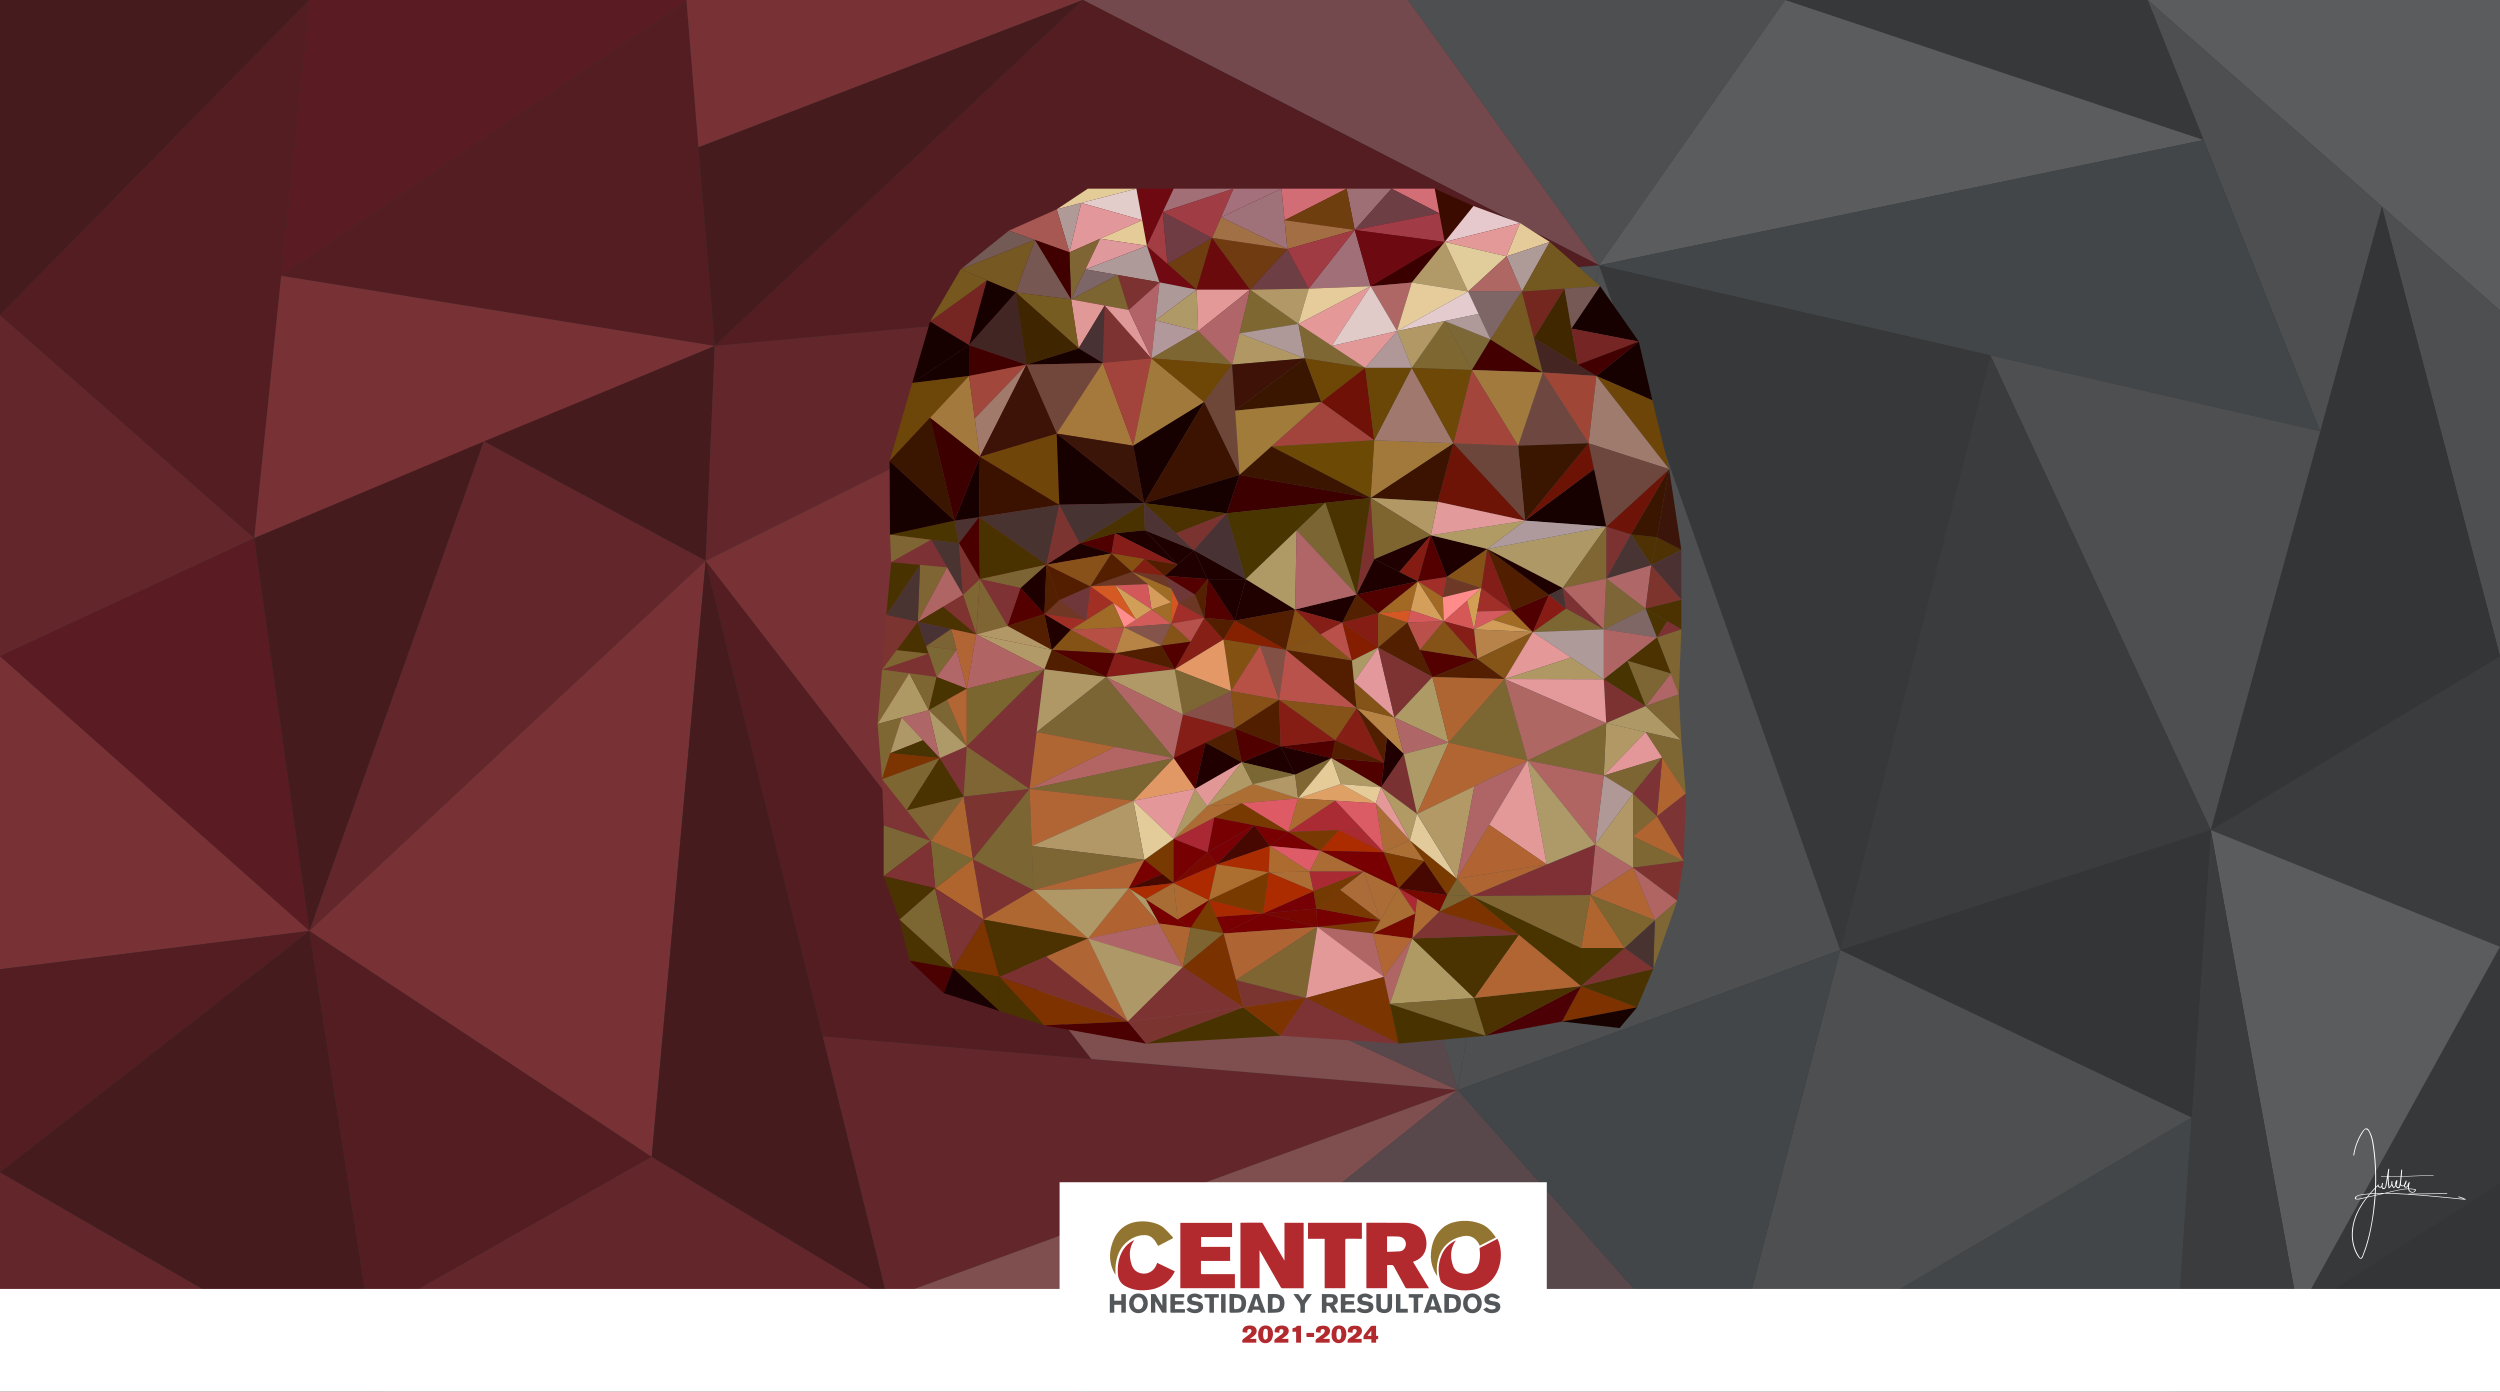 <?xml version="1.0" encoding="utf-8"?>
<!-- Generator: Adobe Illustrator 24.0.2, SVG Export Plug-In . SVG Version: 6.00 Build 0)  -->
<svg version="1.1" xmlns="http://www.w3.org/2000/svg" xmlns:xlink="http://www.w3.org/1999/xlink" x="0px" y="0px"
	 viewBox="0 0 1940 1080" style="enable-background:new 0 0 1940 1080;" xml:space="preserve">
<rect x="0" y="0" width="1940" height="1080" fill="#333333" stroke="none"/>
<style type="text/css">
	.st0{fill:#4C0C10;}
	.st1{fill:#771C23;}
	.st2{fill:#962C31;}
	.st3{fill:#600E15;}
	.st4{fill:#6B0B17;}
	.st5{fill:none;stroke:#FFFFFF;stroke-miterlimit:10;}
	.st6{fill:#696B6D;}
	.st7{fill:#303233;}
	.st8{fill:#353638;}
	.st9{fill:#56585A;}
	.st10{fill:#3A3C3D;}
	.st11{fill:#464B4F;}
	.st12{fill-rule:evenodd;clip-rule:evenodd;fill:#3B3C3D;stroke:#FFFFFF;stroke-width:2;stroke-miterlimit:10;}
	.st13{fill:#8E4F55;}
	.st14{fill:#A05757;}
	.st15{fill:#684D52;}
	.st16{opacity:0.32;fill:#3B3C3D;}
	.st17{fill:#A26925;}
	.st18{fill:#A12E28;}
	.st19{fill:#D49E5B;}
	.st20{fill:#6E3826;}
	.st21{fill:#FF8B8B;}
	.st22{fill:#D55857;}
	.st23{fill:#D29F54;}
	.st24{fill:#A02F2A;}
	.st25{fill:#D35A5D;}
	.st26{fill:#A16B24;}
	.st27{fill:#D29C59;}
	.st28{fill:#6E3838;}
	.st29{fill:#6C3725;}
	.st30{fill:#D45723;}
	.st31{fill:#9F6C26;}
	.st32{fill:#D59C5C;}
	.st33{fill:#A16B28;}
	.st34{fill:#D3585A;}
	.st35{fill:#D25C59;}
	.st36{fill:#D29F59;}
	.st37{fill:#D45923;}
	.st38{fill:#FF8D8B;}
	.st39{fill:#A06A27;}
	.st40{fill:#A22F24;}
	.st41{fill:#6F3739;}
	.st42{fill:#703725;}
	.st43{fill:#A12E24;}
	.st44{fill:#D55824;}
	.st45{fill:#D5585A;}
	.st46{fill:#AC6E33;}
	.st47{fill:#AC6C33;}
	.st48{fill:#DE5B66;}
	.st49{fill:#783A00;}
	.st50{fill:#790000;}
	.st51{fill:#AA2834;}
	.st52{fill:#470800;}
	.st53{fill:#770003;}
	.st54{fill:#780800;}
	.st55{fill:#AA2C00;}
	.st56{fill:#790005;}
	.st57{fill:#460800;}
	.st58{fill:#780003;}
	.st59{fill:#DEA065;}
	.st60{fill:#AB6D35;}
	.st61{fill:#793B00;}
	.st62{fill:#770800;}
	.st63{fill:#AC6F36;}
	.st64{fill:#AC6C31;}
	.st65{fill:#DC5C66;}
	.st66{fill:#AB2B35;}
	.st67{fill:#783A02;}
	.st68{fill:#AA2A32;}
	.st69{fill:#7A3A00;}
	.st70{fill:#AC2C00;}
	.st71{fill:#790002;}
	.st72{fill:#AD6A32;}
	.st73{fill:#780000;}
	.st74{fill:#A86D35;}
	.st75{fill:#783C00;}
	.st76{fill:#AD6B32;}
	.st77{fill:#7B0000;}
	.st78{fill:#AC2933;}
	.st79{fill:#A96E33;}
	.st80{fill:#DE5C68;}
	.st81{fill:#AD2A00;}
	.st82{fill:#AD6B2F;}
	.st83{fill:#AA6C34;}
	.st84{fill:#793B01;}
	.st85{fill:#770002;}
	.st86{fill:#780600;}
	.st87{fill:#AD6F2F;}
	.st88{fill:#AC6E34;}
	.st89{fill:#AA2A34;}
	.st90{fill:#793A00;}
	.st91{fill:#AA2A00;}
	.st92{fill:#770006;}
	.st93{fill:#753A01;}
	.st94{fill:#AC6C39;}
	.st95{fill:#6F0911;}
	.st96{fill:#700912;}
	.st97{fill:#A13D43;}
	.st98{fill:#6E3D10;}
	.st99{fill:#A26F77;}
	.st100{fill:#6F3C44;}
	.st101{fill:#A03C44;}
	.st102{fill:#6B0A0D;}
	.st103{fill:#A3707C;}
	.st104{fill:#6E3E45;}
	.st105{fill:#713B12;}
	.st106{fill:#A17045;}
	.st107{fill:#9F7179;}
	.st108{fill:#D36D75;}
	.st109{fill:#3C0B00;}
	.st110{fill:#3A0000;}
	.st111{fill:#9F6F76;}
	.st112{fill:#D46E76;}
	.st113{fill:#6F3E0E;}
	.st114{fill:#A13B45;}
	.st115{fill:#A36E44;}
	.st116{fill:#A06F77;}
	.st117{fill:#A13B43;}
	.st118{fill:#6D0911;}
	.st119{fill:#E3CC98;}
	.st120{fill:#E2CDCB;}
	.st121{fill:#AF9A98;}
	.st122{fill:#E2989A;}
	.st123{fill:#E4CB97;}
	.st124{fill:#7E6533;}
	.st125{fill:#DF989C;}
	.st126{fill:#AE9A98;}
	.st127{fill:#7D6668;}
	.st128{fill:#7C3231;}
	.st129{fill:#7C6531;}
	.st130{fill:#E19997;}
	.st131{fill:#493234;}
	.st132{fill:#7D3332;}
	.st133{fill:#E09999;}
	.st134{fill:#B26367;}
	.st135{fill:#AE9999;}
	.st136{fill:#AF9A67;}
	.st137{fill:#B0989B;}
	.st138{fill:#7D6632;}
	.st139{fill:#E39998;}
	.st140{fill:#B06568;}
	.st141{fill:#7E6731;}
	.st142{fill:#B19866;}
	.st143{fill:#B09763;}
	.st144{fill:#AF9898;}
	.st145{fill:#7E6733;}
	.st146{fill:#E6CC9B;}
	.st147{fill:#E5C9CC;}
	.st148{fill:#B19A67;}
	.st149{fill:#E49999;}
	.st150{fill:#E1CC9B;}
	.st151{fill:#E5CB9A;}
	.st152{fill:#AE9A97;}
	.st153{fill:#AF6764;}
	.st154{fill:#E59898;}
	.st155{fill:#AF6765;}
	.st156{fill:#7F6666;}
	.st157{fill:#E4CBCD;}
	.st158{fill:#7C6736;}
	.st159{fill:#B09999;}
	.st160{fill:#E0CBC9;}
	.st161{fill:#E39898;}
	.st162{fill:#B19864;}
	.st163{fill:#B19898;}
	.st164{fill:#A75852;}
	.st165{fill:#735A55;}
	.st166{fill:#410000;}
	.st167{fill:#765822;}
	.st168{fill:#76581F;}
	.st169{fill:#752623;}
	.st170{fill:#170000;}
	.st171{fill:#765752;}
	.st172{fill:#765C21;}
	.st173{fill:#402600;}
	.st174{fill:#422623;}
	.st175{fill:#73591F;}
	.st176{fill:#420000;}
	.st177{fill:#775922;}
	.st178{fill:#74271F;}
	.st179{fill:#442522;}
	.st180{fill:#412700;}
	.st181{fill:#765854;}
	.st182{fill:#752523;}
	.st183{fill:#4A3500;}
	.st184{fill:#493432;}
	.st185{fill:#4C3332;}
	.st186{fill:#4B0000;}
	.st187{fill:#7C3431;}
	.st188{fill:#7C3234;}
	.st189{fill:#483300;}
	.st190{fill:#493431;}
	.st191{fill:#AF6564;}
	.st192{fill:#7F6632;}
	.st193{fill:#7E3331;}
	.st194{fill:#4B3201;}
	.st195{fill:#493200;}
	.st196{fill:#483234;}
	.st197{fill:#B26534;}
	.st198{fill:#7C6334;}
	.st199{fill:#7C6834;}
	.st200{fill:#B16667;}
	.st201{fill:#7E6531;}
	.st202{fill:#7D3232;}
	.st203{fill:#AE9965;}
	.st204{fill:#483400;}
	.st205{fill:#7C6734;}
	.st206{fill:#B16633;}
	.st207{fill:#7D3235;}
	.st208{fill:#AE9968;}
	.st209{fill:#AE6666;}
	.st210{fill:#AF9867;}
	.st211{fill:#483302;}
	.st212{fill:#7C3400;}
	.st213{fill:#7E3334;}
	.st214{fill:#4A3300;}
	.st215{fill:#AE6630;}
	.st216{fill:#AF652D;}
	.st217{fill:#7D6635;}
	.st218{fill:#7B6731;}
	.st219{fill:#7C3500;}
	.st220{fill:#7F3234;}
	.st221{fill:#4B0002;}
	.st222{fill:#7C6733;}
	.st223{fill:#7C3434;}
	.st224{fill:#190002;}
	.st225{fill:#4E3203;}
	.st226{fill:#493434;}
	.st227{fill:#4B3132;}
	.st228{fill:#AF6767;}
	.st229{fill:#7C342D;}
	.st230{fill:#4B3200;}
	.st231{fill:#7E6537;}
	.st232{fill:#4B3400;}
	.st233{fill:#7E6764;}
	.st234{fill:#7E3133;}
	.st235{fill:#B06565;}
	.st236{fill:#B06566;}
	.st237{fill:#7E6534;}
	.st238{fill:#AE9966;}
	.st239{fill:#B29865;}
	.st240{fill:#E49799;}
	.st241{fill:#B06530;}
	.st242{fill:#7D6433;}
	.st243{fill:#AF9896;}
	.st244{fill:#B0652E;}
	.st245{fill:#493500;}
	.st246{fill:#7D3200;}
	.st247{fill:#170200;}
	.st248{fill:#B06532;}
	.st249{fill:#7D3230;}
	.st250{fill:#B06563;}
	.st251{fill:#7E6734;}
	.st252{fill:#7E652F;}
	.st253{fill:#483331;}
	.st254{fill:#861F16;}
	.st255{fill:#B6524B;}
	.st256{fill:#845349;}
	.st257{fill:#B78446;}
	.st258{fill:#855217;}
	.st259{fill:#520000;}
	.st260{fill:#530000;}
	.st261{fill:#532000;}
	.st262{fill:#1F0000;}
	.st263{fill:#1E0000;}
	.st264{fill:#B65045;}
	.st265{fill:#511F00;}
	.st266{fill:#861D18;}
	.st267{fill:#855215;}
	.st268{fill:#210000;}
	.st269{fill:#200000;}
	.st270{fill:#550000;}
	.st271{fill:#500000;}
	.st272{fill:#1D0000;}
	.st273{fill:#531F00;}
	.st274{fill:#531D00;}
	.st275{fill:#865113;}
	.st276{fill:#522000;}
	.st277{fill:#875119;}
	.st278{fill:#831F12;}
	.st279{fill:#865015;}
	.st280{fill:#852000;}
	.st281{fill:#835213;}
	.st282{fill:#865048;}
	.st283{fill:#841E16;}
	.st284{fill:#B75146;}
	.st285{fill:#851E17;}
	.st286{fill:#B95049;}
	.st287{fill:#865016;}
	.st288{fill:#845116;}
	.st289{fill:#835046;}
	.st290{fill:#510000;}
	.st291{fill:#B8524A;}
	.st292{fill:#521E00;}
	.st293{fill:#851E14;}
	.st294{fill:#501F00;}
	.st295{fill:#861D15;}
	.st296{fill:#835317;}
	.st297{fill:#851C14;}
	.st298{fill:#540000;}
	.st299{fill:#855017;}
	.st300{fill:#861D16;}
	.st301{fill:#831D17;}
	.st302{fill:#881C15;}
	.st303{fill:#B8834A;}
	.st304{fill:#855417;}
	.st305{fill:#851D00;}
	.st306{fill:#6D4709;}
	.st307{fill:#3A1500;}
	.st308{fill:#3C0000;}
	.st309{fill:#A4793D;}
	.st310{fill:#3B1200;}
	.st311{fill:#A1473B;}
	.st312{fill:#A17A6B;}
	.st313{fill:#704509;}
	.st314{fill:#71463B;}
	.st315{fill:#3C1306;}
	.st316{fill:#3B140A;}
	.st317{fill:#6D1307;}
	.st318{fill:#6E4508;}
	.st319{fill:#9F7B6E;}
	.st320{fill:#6D473D;}
	.st321{fill:#A04637;}
	.st322{fill:#6D1306;}
	.st323{fill:#6E4840;}
	.st324{fill:#A37A3D;}
	.st325{fill:#6C463B;}
	.st326{fill:#6D1407;}
	.st327{fill:#3C1300;}
	.st328{fill:#A2793B;}
	.st329{fill:#A3453A;}
	.st330{fill:#A4793B;}
	.st331{fill:#A2443B;}
	.st332{fill:#A17A3B;}
	.st333{fill:#6E4707;}
	.st334{fill:#6E4739;}
	.st335{fill:#3E1206;}
	.st336{fill:#A17B3A;}
	.st337{fill:#A1786E;}
	.st338{fill:#6E4807;}
	.st339{fill:#6F1106;}
	.st340{fill:#6B4707;}
	.st341{fill:#3B1508;}
	.st342{fill:#6D4906;}
	.st343{fill:#3B1500;}
	.st344{fill:#483330;}
	.st345{fill:#4A3100;}
	.st346{fill:#7D6435;}
	.st347{fill:#E39865;}
	.st348{fill:#7D6633;}
	.st349{fill:#B09966;}
	.st350{fill:#B16666;}
	.st351{fill:#B16464;}
	.st352{fill:#7B6630;}
	.st353{fill:#7C3135;}
	.st354{fill:#B09766;}
	.st355{fill:#7C6535;}
	.st356{fill:#B06632;}
	.st357{fill:#E29865;}
	.st358{fill:#B26563;}
	.st359{fill:#7B6632;}
	.st360{fill:#E4CB9A;}
	.st361{fill:#7B6633;}
	.st362{fill:#B06330;}
	.st363{fill:#AE6730;}
	.st364{fill:#AF9865;}
	.st365{fill:#7B3130;}
	.st366{fill:#AF6534;}
	.st367{fill:#AF6567;}
	.st368{fill:#AF6531;}
	.st369{fill:#7E6431;}
	.st370{fill:#7E3333;}
	.st371{fill:#7A3200;}
	.st372{fill:#AF6434;}
	.st373{fill:#7A3530;}
	.st374{fill:#7E3400;}
	.st375{fill:#7B3500;}
	.st376{fill:#7D3233;}
	.st377{fill:#4C0005;}
	.st378{fill:#E29797;}
	.st379{fill:#B09965;}
	.st380{fill:#7B6733;}
	.st381{fill:#AF9A66;}
	.st382{fill:#793231;}
	.st383{fill:#B19A64;}
	.st384{fill:#AD9965;}
	.st385{fill:#E3989B;}
	.st386{fill:#AF9A64;}
	.st387{fill:#483333;}
	.st388{fill:#B16664;}
	.st389{fill:#7C3232;}
	.st390{fill:#AE9A64;}
	.st391{fill:#AF9A9A;}
	.st392{fill:#AF9864;}
	.st393{fill:#E4999A;}
	.st394{fill:#AE9A66;}
	.st395{fill:#E3CA9B;}
	.st396{fill:#493400;}
	.st397{fill:#7F3434;}
	.st398{fill:#7C3300;}
	.st399{fill:#B29965;}
	.st400{fill:#AF6565;}
	.st401{fill:#7F3034;}
	.st402{fill:#AF6532;}
	.st403{fill:#B16431;}
	.st404{fill:#AE9A9C;}
	.st405{fill:#4D3334;}
	.st406{fill:#7A332F;}
	.st407{fill:#B09B65;}
	.st408{fill:#E29A9A;}
	.st409{fill:#7E642F;}
	.st410{fill:#7C312F;}
	.st411{fill-rule:evenodd;clip-rule:evenodd;fill:#FFFFFF;}
	.st412{fill-rule:evenodd;clip-rule:evenodd;fill:#B2292E;}
	.st413{fill-rule:evenodd;clip-rule:evenodd;fill:#937532;}
	.st414{fill-rule:evenodd;clip-rule:evenodd;fill:#53575A;}
	.st415{fill:#FFFFFF;}
</style>
<g id="Capa_9">
	<polygon class="st0" points="0,0 240.17,0 0,244.49 	"/>
	<polygon class="st1" points="0,244.49 197.27,417.6 0,509.18 	"/>
	<polygon class="st2" points="0,509.18 0,752.15 240.17,722.37 	"/>
	<polygon class="st3" points="240.17,722.37 0,909.68 0,752.15 	"/>
	<polygon class="st3" points="240.17,0 197.27,417.6 0,244.49 	"/>
	<polygon class="st1" points="0,909.68 295.33,1080 0,1080 	"/>
	<polygon class="st4" points="197.27,417.6 240.17,722.37 0,509.18 	"/>
	<polygon class="st0" points="240.17,722.37 295.33,1080 0,909.68 	"/>
	<polygon class="st4" points="218.19,214.02 536.11,-1.16 240.17,0 	"/>
	<path class="st5" d="M532.76,1.25"/>
	<polygon class="st3" points="218.19,214.02 554.66,268.45 532.76,1.25 	"/>
	<polygon class="st2" points="197.27,417.6 554.66,268.45 218.19,214.02 	"/>
	<polygon class="st0" points="240.17,722.37 375.47,342.53 197.27,417.6 	"/>
	<polygon class="st3" points="240.17,722.37 505.72,897.68 286.39,1022.06 	"/>
	<polygon class="st0" points="375.47,342.53 547.6,435.21 554.66,268.45 	"/>
	<polygon class="st1" points="240.17,722.37 547.6,435.21 375.47,342.53 	"/>
	<polygon class="st2" points="505.72,897.68 547.6,435.21 240.17,722.37 	"/>
	<polygon class="st1" points="505.72,897.68 688.7,1007.84 286.39,1022.06 	"/>
	<polygon class="st4" points="295.33,1080 688.7,1007.84 286.39,1022.06 	"/>
	<polygon class="st2" points="542.02,114.3 840.37,0 532.56,-1.15 	"/>
	<polygon class="st0" points="542.02,114.3 840.37,0 554.66,268.45 	"/>
	<polygon class="st2" points="688.7,1007.84 838.19,1080 295.33,1080 	"/>
	<polygon class="st6" points="1940,0 1666.53,0 1940,240.98 	"/>
	<polygon class="st7" points="1940,918.39 1686.44,1080 1940,1080 	"/>
	<polygon class="st8" points="1940,734.7 1783.55,1018.11 1940,918.39 	"/>
	<polygon class="st9" points="1848.37,160.23 1940,509.18 1940,240.98 	"/>
	<polygon class="st10" points="1940,734.7 1715.55,644.14 1940,509.18 	"/>
	<polygon class="st6" points="1783.55,1018.11 1715.55,644.14 1940,734.7 	"/>
	<polygon class="st7" points="1848.37,160.23 1715.55,644.14 1940,509.18 	"/>
	<polygon class="st9" points="1666.53,0 1800.48,334.71 1848.37,160.23 	"/>
	<polygon class="st10" points="1715.55,644.14 1686.44,1080 1783.55,1018.11 	"/>
	<polygon class="st11" points="1700.66,867.21 1338.7,1080 1686.44,1080 	"/>
	<polygon class="st7" points="1715.55,644.14 1428.02,737.26 1700.66,867.21 	"/>
	<polygon class="st8" points="1666.53,0 1385.3,0 1710.01,108.65 	"/>
	<polygon class="st9" points="1385.3,0 1092.6,0 1240.87,205.85 	"/>
	<polygon class="st6" points="1710.01,108.65 1240.87,205.85 1385.3,0 	"/>
	<polygon class="st11" points="1800.48,334.71 1240.87,205.85 1710.01,108.65 	"/>
	<polygon class="st9" points="1715.55,644.14 1544.51,275.77 1800.48,334.71 	"/>
	<polygon class="st10" points="1428.02,737.26 1544.51,275.77 1715.55,644.14 	"/>
	<polygon class="st8" points="1240.87,205.85 1428.02,737.26 1544.51,275.77 	"/>
	<polygon class="st9" points="1700.66,867.21 1428.02,737.26 1338.7,1080 	"/>
	<path class="st12" d="M547.6,435.21"/>
	<polygon class="st0" points="547.6,435.21 688.7,1007.84 505.72,897.68 	"/>
	<polygon class="st13" points="840.37,0 1240.87,205.85 1092.6,0 	"/>
	<polygon class="st3" points="554.66,268.45 1240.87,205.85 840.37,0 	"/>
	<polygon class="st1" points="547.6,435.21 955.88,231.85 554.66,268.45 	"/>
	<polygon class="st9" points="1428.02,737.26 1240.87,205.85 1131.25,845.87 	"/>
	<polygon class="st1" points="638.51,804.16 1131.25,845.87 688.7,1007.84 	"/>
	<polygon class="st3" points="547.6,435.21 846.89,821.8 638.51,804.16 	"/>
	<polygon class="st2" points="719.5,657.26 955.88,231.85 547.6,435.21 	"/>
	<polygon class="st14" points="846.89,821.8 719.5,657.26 1131.25,845.87 	"/>
	<polygon class="st9" points="1131.25,845.87 1240.87,205.85 949.07,231.85 	"/>
	<polygon class="st15" points="719.5,657.26 955.88,231.85 1131.25,845.87 	"/>
	<polygon class="st14" points="1131.25,845.87 838.19,1080 688.7,1007.84 	"/>
	<polygon class="st15" points="1338.7,1080 1131.25,845.87 838.19,1080 	"/>
	<polygon class="st11" points="1428.02,737.26 1131.25,845.87 1338.7,1080 	"/>
</g>
<g id="Capa_11">
	<rect class="st16" width="1940" height="1080"/>
</g>
<g id="Capa_2">
	<polygon class="st17" points="1100.26,451.09 1069.39,475.97 1094.75,473.61 	"/>
	<polygon class="st18" points="1100.26,451.09 1122.78,447.62 1119.64,463.53 	"/>
	<polygon class="st19" points="1094.75,473.61 1120.42,482.11 1100.26,451.09 	"/>
	<polygon class="st17" points="1119.64,463.53 1120.42,482.11 1100.26,451.09 	"/>
	<polygon class="st20" points="1119.64,463.53 1149.56,456.28 1122.78,447.62 	"/>
	<polygon class="st21" points="1120.42,482.11 1149.56,456.28 1119.64,463.53 	"/>
	<polygon class="st22" points="1120.42,482.11 1143.89,488.41 1138.55,466.04 	"/>
	<polygon class="st23" points="1149.56,456.28 1143.89,488.41 1138.55,466.04 	"/>
	<polygon class="st24" points="1146.33,474.57 1173.18,473.77 1149.56,456.28 	"/>
	<polygon class="st25" points="1143.89,488.41 1173.18,473.77 1146.33,474.57 	"/>
	<polygon class="st26" points="1158.54,481.09 1189.56,490.46 1173.18,473.77 	"/>
	<polygon class="st27" points="1143.89,488.41 1189.56,490.46 1158.54,481.09 	"/>
	<polygon class="st28" points="903.81,446.83 914.42,467.94 927.33,461.43 	"/>
	<polygon class="st29" points="914.42,467.94 934.47,479.5 927.33,461.43 	"/>
	<polygon class="st20" points="903.81,446.83 878.4,443.79 908.81,456.78 	"/>
	<polygon class="st18" points="914.42,467.94 908.81,484 934.47,479.5 	"/>
	<polygon class="st30" points="908.81,456.78 908.81,484 914.42,467.94 	"/>
	<polygon class="st31" points="878.4,443.79 908.81,467.52 908.81,456.78 	"/>
	<polygon class="st20" points="878.4,443.79 846.17,455.02 890.61,453.31 	"/>
	<polygon class="st32" points="890.61,453.31 893.61,472.98 908.81,467.52 	"/>
	<polygon class="st33" points="893.61,472.98 908.81,484 908.81,467.52 	"/>
	<polygon class="st34" points="893.61,472.98 865.27,454.29 890.61,453.31 	"/>
	<polygon class="st35" points="893.61,472.98 872.31,486.73 908.81,484 	"/>
	<polygon class="st36" points="865.27,454.29 881.48,480.81 893.61,472.98 	"/>
	<polygon class="st37" points="846.17,455.02 881.48,480.81 865.27,454.29 	"/>
	<polygon class="st38" points="863.85,467.94 872.31,486.73 881.48,480.81 	"/>
	<polygon class="st39" points="863.85,467.94 830.84,488.73 872.31,486.73 	"/>
	<polygon class="st40" points="846.17,455.02 842.85,481.17 863.85,467.94 	"/>
	<polygon class="st41" points="846.17,455.02 822.02,465.63 842.85,481.17 	"/>
	<polygon class="st42" points="822.02,465.63 810.47,476.55 842.85,481.17 	"/>
	<polygon class="st43" points="810.47,476.55 830.84,488.73 842.85,481.17 	"/>
	<polygon class="st44" points="1069.39,475.97 1092.23,483.06 1094.75,473.61 	"/>
	<polygon class="st45" points="1092.23,483.06 1120.42,482.11 1094.75,473.61 	"/>
	<polygon class="st46" points="972.27,608.43 1007.34,619.55 936.78,625.64 	"/>
	<polygon class="st47" points="936.78,625.64 910.74,651.05 963.47,623.34 	"/>
	<polygon class="st48" points="963.47,623.34 999.78,645.59 1007.34,619.55 	"/>
	<polygon class="st49" points="910.74,651.05 888.06,667.22 910.74,685.28 	"/>
	<polygon class="st50" points="888.06,667.22 875.88,689.27 901.91,678.25 	"/>
	<polygon class="st51" points="910.74,651.05 937.11,661.34 942.34,634.45 	"/>
	<polygon class="st52" points="875.88,689.27 910.74,685.28 901.91,678.25 	"/>
	<polygon class="st53" points="910.74,685.28 937.11,661.34 910.74,651.05 	"/>
	<polygon class="st49" points="942.34,634.45 999.78,645.59 963.47,623.34 	"/>
	<polygon class="st53" points="937.11,661.34 973.54,640.5 942.34,634.45 	"/>
	<polygon class="st54" points="937.11,661.34 944.34,670.79 910.74,685.28 	"/>
	<polygon class="st55" points="875.88,689.27 888.9,697.67 910.74,685.28 	"/>
	<polygon class="st56" points="944.34,670.79 973.54,640.5 937.11,661.34 	"/>
	<polygon class="st57" points="944.34,670.79 985.41,656.51 973.54,640.5 	"/>
	<polygon class="st58" points="999.78,645.59 985.41,656.51 973.54,640.5 	"/>
	<polygon class="st59" points="1007.34,619.55 1040.52,608.43 1067.61,623.34 	"/>
	<polygon class="st60" points="1067.61,623.34 1073.7,661.34 1094.07,652.1 	"/>
	<polygon class="st61" points="1094.07,652.1 1123.05,694.52 1130.61,681.92 	"/>
	<polygon class="st62" points="1123.05,694.52 1085.25,689.27 1116.96,707.54 	"/>
	<polygon class="st63" points="1073.7,661.34 1105.04,668.17 1094.07,652.1 	"/>
	<polygon class="st64" points="999.78,645.59 1036.09,621.36 1007.34,619.55 	"/>
	<polygon class="st65" points="1036.09,621.36 1073.7,661.34 1067.61,623.34 	"/>
	<polygon class="st66" points="999.78,645.59 1057,643.59 1036.09,621.36 	"/>
	<polygon class="st58" points="999.78,645.59 1024.56,660.14 985.41,656.51 	"/>
	<polygon class="st67" points="1024.56,660.14 1038.84,644.23 999.78,645.59 	"/>
	<polygon class="st68" points="1038.84,644.23 1073.7,661.34 1057,643.59 	"/>
	<polygon class="st57" points="1105.04,668.17 1085.25,689.27 1123.05,694.52 	"/>
	<polygon class="st69" points="1073.7,661.34 1085.25,689.27 1105.04,668.17 	"/>
	<polygon class="st70" points="1024.56,660.14 1073.7,661.34 1038.84,644.23 	"/>
	<polygon class="st71" points="1024.56,660.14 1085.25,689.27 1073.7,661.34 	"/>
	<polygon class="st72" points="1099.62,697.55 1095.85,728.28 1116.96,707.54 	"/>
	<polygon class="st73" points="888.9,697.67 899.4,716.63 923.92,719.93 	"/>
	<polygon class="st74" points="910.74,685.28 913.93,713.58 888.9,697.67 	"/>
	<polygon class="st75" points="923.92,719.93 949.54,724.34 938.2,698.51 	"/>
	<polygon class="st76" points="913.93,713.58 938.2,698.51 910.74,685.28 	"/>
	<polygon class="st77" points="923.92,719.93 938.2,698.51 913.93,713.58 	"/>
	<polygon class="st62" points="1098.24,708.8 1065.3,724.34 1095.85,728.28 	"/>
	<polygon class="st78" points="1085.25,689.27 1098.24,708.8 1099.62,697.55 	"/>
	<polygon class="st79" points="1085.25,689.27 1065.3,724.34 1098.24,708.8 	"/>
	<polygon class="st80" points="985.41,656.51 1016.16,676.31 1024.56,660.14 	"/>
	<path class="st55" d="M944.34,670.79c0,0,40.32,6.77,40.16,6.14c-0.16-0.63,0.9-20.42,0.9-20.42L944.34,670.79z"/>
	<polygon class="st81" points="938.2,698.51 944.34,670.79 910.74,685.28 	"/>
	<polygon class="st82" points="1016.16,676.31 984.5,676.94 985.41,656.51 	"/>
	<polygon class="st83" points="1016.16,676.31 1058.24,676.31 1024.56,660.14 	"/>
	<polygon class="st84" points="1065.3,724.34 1071.08,714.17 1022.3,719.26 	"/>
	<polygon class="st85" points="1071.08,714.17 1021.51,704.97 1022.3,719.26 	"/>
	<polygon class="st58" points="943.87,711.43 980.25,708.8 949.54,724.34 	"/>
	<polygon class="st53" points="980.25,708.8 1022.3,719.26 949.54,724.34 	"/>
	<polygon class="st86" points="980.25,708.8 1021.51,704.97 1022.3,719.26 	"/>
	<polygon class="st60" points="1058.24,676.31 1071.08,714.17 1085.25,689.27 	"/>
	<polygon class="st87" points="938.2,698.51 984.5,676.94 944.34,670.79 	"/>
	<polygon class="st88" points="984.5,676.94 1019.31,691.48 1016.16,676.31 	"/>
	<polygon class="st89" points="1019.31,691.48 1058.24,676.31 1016.16,676.31 	"/>
	<polygon class="st90" points="984.5,676.94 980.25,708.8 938.2,698.51 	"/>
	<polygon class="st91" points="938.2,698.51 943.87,711.43 980.25,708.8 	"/>
	<polygon class="st92" points="1019.31,691.48 1021.51,704.97 980.25,708.8 	"/>
	<polygon class="st70" points="1019.31,691.48 984.5,676.94 980.25,708.8 	"/>
	<polygon class="st93" points="1058.24,676.31 1019.31,691.48 1021.51,704.97 	"/>
	<polygon class="st94" points="1039.88,690.64 1071.08,714.17 1058.24,676.31 	"/>
	<polygon class="st67" points="1021.51,704.97 1039.88,690.64 1071.08,714.17 	"/>
</g>
<g id="Capa_3">
	<polygon class="st95" points="881.82,146.4 890.01,190.75 910.79,146.4 	"/>
	<polygon class="st96" points="928.59,224.76 890.01,190.75 899.77,219.09 	"/>
	<polygon class="st97" points="902.33,164.46 905.98,204.83 890.01,190.75 	"/>
	<polygon class="st98" points="905.98,204.83 940.56,184.64 928.59,224.76 	"/>
	<polygon class="st99" points="902.33,164.46 957.26,146.4 910.79,146.4 	"/>
	<polygon class="st100" points="902.33,164.46 940.56,184.64 905.98,204.83 	"/>
	<polygon class="st101" points="957.26,146.4 940.56,184.64 902.33,164.46 	"/>
	<polygon class="st102" points="940.56,184.64 970.01,224.76 928.59,224.76 	"/>
	<polygon class="st103" points="957.26,146.4 994.43,146.4 947.58,168.57 	"/>
	<polygon class="st104" points="970.01,224.76 998.99,193.27 1015.53,223.98 	"/>
	<polygon class="st105" points="940.56,184.64 998.99,193.27 970.01,224.76 	"/>
	<polygon class="st106" points="947.58,168.57 998.99,193.27 940.56,184.64 	"/>
	<polygon class="st107" points="947.58,168.57 994.43,146.4 998.99,193.27 	"/>
	<polygon class="st108" points="996.81,170.88 1044.98,146.4 994.43,146.4 	"/>
	<polygon class="st109" points="1113.34,146.4 1121.05,187.75 1143.42,159.88 	"/>
	<polygon class="st110" points="1121.05,187.75 1063.57,222.09 1095.54,219.25 	"/>
	<polygon class="st111" points="1044.98,146.4 1051.28,178.46 1079.79,146.4 	"/>
	<polygon class="st112" points="1079.79,146.4 1116.9,165.52 1113.34,146.4 	"/>
	<polygon class="st113" points="1051.28,178.46 996.81,170.88 1044.98,146.4 	"/>
	<polygon class="st104" points="1079.79,146.4 1116.9,165.52 1051.28,178.46 	"/>
	<polygon class="st114" points="1121.05,187.75 1051.28,178.46 1116.9,165.52 	"/>
	<polygon class="st115" points="998.99,193.27 1051.28,178.46 996.81,170.88 	"/>
	<polygon class="st116" points="1015.53,223.98 1051.28,178.46 1063.57,222.09 	"/>
	<polygon class="st117" points="998.99,193.27 1015.53,223.98 1051.28,178.46 	"/>
	<polygon class="st118" points="1051.28,178.46 1063.57,222.09 1121.05,187.75 	"/>
</g>
<g id="Capa_4">
	<polygon class="st119" points="844.17,146.4 820.02,162.43 881.82,146.4 	"/>
	<polygon class="st120" points="886.34,170.88 839.08,157.48 881.82,146.4 	"/>
	<polygon class="st121" points="820.02,162.43 829.89,195.79 839.08,157.48 	"/>
	<polygon class="st122" points="829.89,195.79 886.34,170.88 839.08,157.48 	"/>
	<polygon class="st123" points="853.73,185.27 890.01,190.75 886.34,170.88 	"/>
	<polygon class="st124" points="829.89,195.79 831.15,232.32 853.73,185.27 	"/>
	<polygon class="st125" points="890.01,190.75 842.34,209.01 853.73,185.27 	"/>
	<polygon class="st126" points="899.77,219.09 842.34,209.01 890.01,190.75 	"/>
	<polygon class="st127" points="831.15,232.32 867.45,213.42 842.34,209.01 	"/>
	<polygon class="st128" points="867.45,213.42 875.88,240.51 899.77,219.09 	"/>
	<polygon class="st129" points="875.88,240.51 831.15,232.32 867.45,213.42 	"/>
	<polygon class="st130" points="831.15,232.32 837.03,270.33 857.24,237.1 	"/>
	<polygon class="st131" points="837.03,270.33 855.72,281.67 857.24,237.1 	"/>
	<polygon class="st132" points="855.72,281.67 893.52,278.1 857.24,237.1 	"/>
	<polygon class="st133" points="857.24,237.1 875.88,240.51 893.52,278.1 	"/>
	<polygon class="st134" points="899.77,219.09 875.88,240.51 893.52,278.1 	"/>
	<polygon class="st135" points="899.77,219.09 928.59,224.76 896.65,248.6 	"/>
	<polygon class="st136" points="896.65,248.6 929.79,256.89 928.59,224.76 	"/>
	<polygon class="st137" points="893.52,278.1 929.79,256.89 896.65,248.6 	"/>
	<polygon class="st138" points="929.79,256.89 956.1,282.93 893.52,278.1 	"/>
	<polygon class="st139" points="928.59,224.76 970.01,224.76 929.79,256.89 	"/>
	<polygon class="st140" points="956.1,282.93 970.01,224.76 929.79,256.89 	"/>
	<polygon class="st141" points="961.9,258.7 1007.55,251.33 970.01,224.76 	"/>
	<polygon class="st142" points="1007.55,251.33 1015.53,223.98 970.01,224.76 	"/>
	<polygon class="st143" points="956.1,282.93 1012.59,278.1 961.9,258.7 	"/>
	<polygon class="st144" points="1007.55,251.33 961.9,258.7 1012.59,278.1 	"/>
	<polygon class="st145" points="1012.59,278.1 1059.42,285.45 1007.55,251.33 	"/>
	<polygon class="st146" points="1063.57,222.09 1015.53,223.98 1007.55,251.33 	"/>
	<polygon class="st147" points="1143.42,159.88 1179.54,173.11 1121.05,187.75 	"/>
	<polygon class="st148" points="1095.54,219.25 1139.22,226.23 1121.05,187.75 	"/>
	<polygon class="st149" points="1179.54,173.11 1169.04,198.94 1121.05,187.75 	"/>
	<polygon class="st150" points="1139.22,226.23 1169.04,198.94 1121.05,187.75 	"/>
	<path class="st5" d="M1169.04,198.94"/>
	<polygon class="st151" points="1179.54,173.11 1202.64,187.75 1169.04,198.94 	"/>
	<polygon class="st152" points="1169.04,198.94 1181.01,226.23 1202.64,187.75 	"/>
	<polygon class="st153" points="1181.01,226.23 1139.22,226.23 1169.04,198.94 	"/>
	<polygon class="st154" points="1033.48,268.39 1063.57,222.09 1007.55,251.33 	"/>
	<polygon class="st155" points="1063.57,222.09 1084.09,256.89 1095.54,219.25 	"/>
	<polygon class="st146" points="1084.09,256.89 1139.22,226.23 1095.54,219.25 	"/>
	<polygon class="st156" points="1139.22,226.23 1156.65,263.35 1181.01,226.23 	"/>
	<polygon class="st157" points="1147.36,243.57 1084.09,256.89 1139.22,226.23 	"/>
	<polygon class="st158" points="1121.05,249.11 1142.16,287.13 1156.65,263.35 	"/>
	<polygon class="st141" points="1121.05,249.11 1095.54,285.45 1142.16,287.13 	"/>
	<polygon class="st159" points="1147.36,243.57 1121.05,249.11 1156.65,263.35 	"/>
	<polygon class="st160" points="1033.48,268.39 1084.09,256.89 1063.57,222.09 	"/>
	<polygon class="st161" points="1084.09,256.89 1059.42,285.45 1033.48,268.39 	"/>
	<polygon class="st162" points="1084.09,256.89 1095.54,285.45 1121.05,249.11 	"/>
	<polygon class="st163" points="1059.42,285.45 1095.54,285.45 1084.09,256.89 	"/>
</g>
<g id="Capa_5">
	<polygon class="st164" points="820.02,162.43 782.86,178.99 829.89,195.79 	"/>
	<polygon class="st165" points="782.86,178.99 745.48,209.01 803.06,186.2 	"/>
	<polygon class="st166" points="803.06,186.2 831.15,232.32 829.89,195.79 	"/>
	<polygon class="st167" points="745.48,209.01 788.32,226.97 803.06,186.2 	"/>
	<polygon class="st168" points="745.48,209.01 721.75,249.54 765.87,217.56 	"/>
	<polygon class="st169" points="721.75,249.54 751.99,267.81 765.87,217.56 	"/>
	<polygon class="st170" points="721.75,249.54 707.89,297.21 751.99,267.81 	"/>
	<polygon class="st170" points="707.89,297.21 751.99,291.75 751.99,267.81 	"/>
	<polygon class="st171" points="788.32,226.97 831.15,232.32 803.06,186.2 	"/>
	<polygon class="st172" points="788.32,226.97 837.03,270.33 831.15,232.32 	"/>
	<polygon class="st170" points="837.03,270.33 796.51,282.93 855.72,281.67 	"/>
	<polygon class="st166" points="751.99,267.81 796.51,282.93 751.99,291.75 	"/>
	<polygon class="st173" points="788.32,226.97 796.51,282.93 837.03,270.33 	"/>
	<polygon class="st170" points="751.99,267.81 788.32,226.97 765.87,217.56 	"/>
	<polygon class="st174" points="796.51,282.93 788.32,226.97 751.99,267.81 	"/>
	<polygon class="st175" points="1202.64,187.75 1241.69,222.09 1181.01,226.23 	"/>
	<polygon class="st176" points="1142.16,287.13 1197.18,289.02 1156.65,263.35 	"/>
	<path class="st177" d="M1181.01,226.23c-0.44-1.01-24.36,37.12-24.36,37.12l40.53,25.67L1181.01,226.23z"/>
	<polygon class="st178" points="1214.04,223.98 1190.32,262.38 1181.01,226.23 	"/>
	<polygon class="st179" points="1197.18,289.02 1238.75,291.75 1190.32,262.38 	"/>
	<polygon class="st180" points="1214.04,223.98 1224.4,283.05 1190.32,262.38 	"/>
	<polygon class="st181" points="1241.69,222.09 1219.48,255 1214.04,223.98 	"/>
	<polygon class="st170" points="1238.75,291.75 1271.72,265.08 1282.22,310.65 	"/>
	<polygon class="st170" points="1241.69,222.09 1271.72,265.08 1219.48,255 	"/>
	<polygon class="st182" points="1224.4,283.05 1271.72,265.08 1219.48,255 	"/>
	<polygon class="st176" points="1238.75,291.75 1224.4,283.05 1271.72,265.08 	"/>
	<polygon class="st183" points="690.62,414.86 740.7,404 744.16,421.63 	"/>
	<polygon class="st124" points="691.56,436.28 690.62,414.86 722.55,418.9 	"/>
	<polygon class="st184" points="722.55,418.9 747.31,461.64 744.16,421.63 	"/>
	<polygon class="st185" points="740.7,404 759.76,401.32 744.16,421.63 	"/>
	<polygon class="st186" points="744.16,421.63 760.39,449.41 759.76,401.32 	"/>
	<polygon class="st187" points="747.31,461.64 760.39,449.41 744.16,421.63 	"/>
	<polygon class="st188" points="691.56,436.28 734.93,440.27 722.55,418.9 	"/>
	<polygon class="st189" points="691.56,436.28 687.78,477.34 713.95,438.34 	"/>
	<polygon class="st124" points="713.95,438.34 712.19,482.64 734.93,440.27 	"/>
	<polygon class="st190" points="687.78,477.34 712.19,482.64 713.95,438.34 	"/>
	<polygon class="st191" points="712.19,482.64 747.31,461.64 734.93,440.27 	"/>
	<polygon class="st192" points="747.31,461.64 757.55,492.35 760.39,449.41 	"/>
	<polygon class="st193" points="757.55,492.35 731.86,470.88 747.31,461.64 	"/>
	<polygon class="st194" points="712.19,482.64 757.55,492.35 731.86,470.88 	"/>
	<polygon class="st187" points="712.19,482.64 684.47,519.6 687.78,477.34 	"/>
	<polygon class="st195" points="695.77,504.53 720.7,507.31 712.19,482.64 	"/>
	<polygon class="st196" points="718.69,501.48 738.07,488.18 712.19,482.64 	"/>
	<polygon class="st197" points="757.55,492.35 750.23,534.4 738.07,488.18 	"/>
	<polygon class="st198" points="718.69,501.48 742.32,504.34 738.07,488.18 	"/>
	<polygon class="st199" points="718.69,501.48 726.79,525.37 742.32,504.34 	"/>
	<polygon class="st200" points="726.79,525.37 750.23,534.4 742.32,504.34 	"/>
	<polygon class="st201" points="695.77,504.53 684.47,519.6 720.7,507.31 	"/>
	<polygon class="st202" points="726.79,525.37 684.47,519.6 720.7,507.31 	"/>
	<polygon class="st124" points="684.47,519.6 681.01,561.81 705.63,522.48 	"/>
	<polygon class="st203" points="705.63,522.48 720.7,551.1 681.01,561.81 	"/>
	<polygon class="st138" points="726.79,525.37 720.7,551.1 705.63,522.48 	"/>
	<polygon class="st204" points="720.7,551.1 750.23,534.4 726.79,525.37 	"/>
	<polygon class="st205" points="720.7,551.1 750.23,579.13 734.87,543.08 	"/>
	<polygon class="st206" points="750.23,534.4 750.23,579.13 734.87,543.08 	"/>
	<polygon class="st207" points="750.23,579.13 747.81,618.19 729.2,588.27 	"/>
	<polygon class="st208" points="720.7,551.1 729.2,588.27 750.23,579.13 	"/>
	<polygon class="st209" points="699.69,556.77 729.2,588.27 720.7,551.1 	"/>
	<polygon class="st145" points="681.01,561.81 684.47,604.65 699.69,556.77 	"/>
	<polygon class="st210" points="690.9,584.43 716.21,574.4 699.69,556.77 	"/>
	<polygon class="st211" points="690.9,584.43 729.2,588.27 716.21,574.4 	"/>
	<polygon class="st212" points="684.47,604.65 729.2,588.27 690.9,584.43 	"/>
	<polygon class="st213" points="684.47,604.65 685.73,640.5 722.27,652.52 	"/>
	<polygon class="st138" points="729.2,588.27 703.55,628.81 684.47,604.65 	"/>
	<polygon class="st214" points="703.55,628.81 747.81,618.19 729.2,588.27 	"/>
	<polygon class="st124" points="722.27,652.52 747.81,618.19 703.55,628.81 	"/>
	<polygon class="st215" points="722.27,652.52 755.03,666.75 747.81,618.19 	"/>
	<polygon class="st216" points="755.03,666.75 725.68,689.27 763.22,713.58 	"/>
	<polygon class="st217" points="685.73,640.5 685.73,679.93 722.27,652.52 	"/>
	<polygon class="st218" points="722.27,652.52 725.68,689.27 755.03,666.75 	"/>
	<polygon class="st219" points="763.22,713.58 739.71,751.43 775.51,758.05 	"/>
	<polygon class="st214" points="775.51,758.05 775.51,784.51 739.71,751.43 	"/>
	<polygon class="st220" points="725.68,689.27 685.73,679.93 722.27,652.52 	"/>
	<polygon class="st194" points="685.73,679.93 698.02,713.58 725.68,689.27 	"/>
	<polygon class="st214" points="698.02,713.58 739.71,751.43 705.71,745.45 	"/>
	<polygon class="st221" points="705.71,745.45 732.35,770.65 739.71,751.43 	"/>
	<polygon class="st222" points="725.68,689.27 739.71,751.43 698.02,713.58 	"/>
	<polygon class="st223" points="763.22,713.58 739.71,751.43 725.68,689.27 	"/>
	<polygon class="st224" points="732.35,770.65 775.51,784.51 739.71,751.43 	"/>
	<polygon class="st202" points="1246.42,408.72 1246.42,449.04 1265.63,414.7 	"/>
	<polygon class="st225" points="1281.38,438.64 1285.79,416.91 1265.63,414.7 	"/>
	<polygon class="st225" points="1281.38,438.64 1304.69,426.67 1285.79,416.91 	"/>
	<polygon class="st226" points="1246.42,449.04 1281.38,438.64 1265.63,414.7 	"/>
	<polygon class="st227" points="1281.38,438.64 1304.69,465.43 1304.69,426.67 	"/>
	<polygon class="st228" points="1281.38,438.64 1276.97,472.35 1246.42,449.04 	"/>
	<polygon class="st229" points="1304.69,465.43 1276.97,472.35 1281.38,438.64 	"/>
	<polygon class="st230" points="1276.97,472.35 1304.69,488.41 1304.69,465.43 	"/>
	<polygon class="st231" points="1246.42,449.04 1244.53,488.41 1276.97,472.35 	"/>
	<polygon class="st232" points="1276.97,472.35 1285.79,494.71 1293.82,482.11 	"/>
	<polygon class="st233" points="1285.79,494.71 1244.53,488.41 1276.97,472.35 	"/>
	<polygon class="st234" points="1285.79,494.71 1304.69,488.41 1293.82,482.11 	"/>
	<polygon class="st201" points="1285.79,494.71 1302.8,538.81 1304.69,488.41 	"/>
	<polygon class="st235" points="1244.53,488.41 1244.53,527.16 1285.79,494.71 	"/>
	<polygon class="st230" points="1262.82,512.78 1296.55,522.61 1285.79,494.71 	"/>
	<polygon class="st236" points="1296.55,522.61 1276.97,547.95 1302.8,538.81 	"/>
	<polygon class="st237" points="1262.82,512.78 1276.97,547.95 1296.55,522.61 	"/>
	<polygon class="st204" points="1276.97,547.95 1244.53,527.16 1262.82,512.78 	"/>
	<polygon class="st128" points="1244.53,527.16 1246.42,561.18 1276.97,547.95 	"/>
	<polygon class="st238" points="1246.42,561.18 1304.69,574.41 1276.97,547.95 	"/>
	<polygon class="st124" points="1302.8,538.81 1304.69,574.41 1276.97,547.95 	"/>
	<polygon class="st239" points="1246.42,561.18 1244.53,601.81 1276.97,568.11 	"/>
	<polygon class="st145" points="1276.97,568.11 1308.16,615.88 1304.69,574.41 	"/>
	<polygon class="st240" points="1244.53,601.81 1289.89,587.9 1276.97,568.11 	"/>
	<polygon class="st241" points="1289.89,587.9 1285.79,633.48 1308.16,615.88 	"/>
	<polygon class="st242" points="1244.53,601.81 1267.21,615.88 1289.89,587.9 	"/>
	<polygon class="st207" points="1267.21,615.88 1285.79,633.48 1289.89,587.9 	"/>
	<polygon class="st243" points="1244.53,601.81 1237.91,655.36 1267.21,615.88 	"/>
	<polygon class="st209" points="1237.91,655.36 1234.13,694.52 1267.21,673.31 	"/>
	<polygon class="st142" points="1267.21,615.88 1267.21,673.31 1237.91,655.36 	"/>
	<polygon class="st244" points="1234.13,694.52 1226.89,735.68 1260.75,735.68 	"/>
	<polygon class="st245" points="1226.89,735.68 1226.89,765.29 1260.75,735.68 	"/>
	<polygon class="st246" points="1226.89,765.29 1212.09,792.7 1270.36,781.67 	"/>
	<polygon class="st247" points="1212.09,792.7 1256.81,797.74 1270.36,781.67 	"/>
	<polygon class="st223" points="1285.79,633.48 1306.58,668.17 1308.16,615.88 	"/>
	<polygon class="st192" points="1285.79,633.48 1267.21,649.06 1267.21,615.88 	"/>
	<polygon class="st241" points="1267.21,649.06 1306.58,668.17 1285.79,633.48 	"/>
	<polygon class="st248" points="1267.21,673.31 1284.22,714.17 1234.13,694.52 	"/>
	<polygon class="st145" points="1267.21,673.31 1306.58,668.17 1267.21,649.06 	"/>
	<polygon class="st249" points="1306.58,668.17 1301.54,699.04 1267.21,673.31 	"/>
	<polygon class="st250" points="1284.22,714.17 1301.54,699.04 1267.21,673.31 	"/>
	<polygon class="st251" points="1284.22,714.17 1282.96,751.75 1301.54,699.04 	"/>
	<polygon class="st214" points="1282.96,751.75 1226.89,765.29 1270.36,781.67 	"/>
	<polygon class="st252" points="1260.75,735.68 1284.22,714.17 1234.13,694.52 	"/>
	<polygon class="st253" points="1260.75,735.68 1282.96,751.75 1284.22,714.17 	"/>
	<polygon class="st132" points="1226.89,765.29 1282.96,751.75 1260.75,735.68 	"/>
</g>
<g id="Capa_6">
	<polygon class="st254" points="934.47,479.5 911.61,519.37 949.38,496.29 	"/>
	<polygon class="st255" points="908.81,484 923.92,497.9 934.47,479.5 	"/>
	<polygon class="st256" points="908.81,484 872.31,486.73 901.21,501.01 	"/>
	<polygon class="st257" points="872.31,486.73 865.27,507 901.21,501.01 	"/>
	<polygon class="st258" points="901.21,501.01 923.92,497.9 908.81,484 	"/>
	<polygon class="st259" points="901.21,501.01 911.61,519.37 923.92,497.9 	"/>
	<polygon class="st260" points="934.47,479.5 937.11,449.41 958.2,481.61 	"/>
	<polygon class="st261" points="937.11,449.41 927.33,461.43 934.47,479.5 	"/>
	<polygon class="st262" points="937.11,449.41 966.71,449.41 958.2,481.61 	"/>
	<polygon class="st263" points="966.71,449.41 926.54,426.99 937.11,449.41 	"/>
	<polygon class="st264" points="830.84,488.73 865.27,507 872.31,486.73 	"/>
	<polygon class="st265" points="865.27,507 911.61,519.37 901.21,501.01 	"/>
	<polygon class="st266" points="865.27,507 858.35,525.37 911.61,519.37 	"/>
	<polygon class="st267" points="830.84,488.73 816.14,504.34 865.27,507 	"/>
	<polygon class="st260" points="816.14,504.34 858.35,525.37 865.27,507 	"/>
	<polygon class="st265" points="816.14,504.34 810.47,519.37 858.35,525.37 	"/>
	<polygon class="st268" points="810.47,476.55 816.14,504.34 830.84,488.73 	"/>
	<polygon class="st269" points="926.54,426.99 903.81,446.83 937.11,449.41 	"/>
	<polygon class="st270" points="927.33,461.43 903.81,446.83 937.11,449.41 	"/>
	<polygon class="st262" points="926.54,426.99 888.44,411.48 913.7,438.2 	"/>
	<polygon class="st262" points="888.44,411.48 865.27,413.76 913.7,438.2 	"/>
	<polygon class="st271" points="865.27,413.76 837.87,421.63 862.44,429.51 	"/>
	<polygon class="st272" points="837.87,421.63 812.04,438.2 862.44,429.51 	"/>
	<polygon class="st262" points="812.04,438.2 791.89,456.28 810.47,476.55 	"/>
	<polygon class="st270" points="791.89,456.28 781.81,485.78 810.47,476.55 	"/>
	<polygon class="st273" points="781.81,485.78 816.14,504.34 810.47,476.55 	"/>
	<polygon class="st266" points="862.44,429.51 913.7,438.2 865.27,413.76 	"/>
	<polygon class="st274" points="903.81,446.83 888.06,433.85 913.7,438.2 	"/>
	<polygon class="st275" points="862.44,429.51 878.4,443.79 888.06,433.85 	"/>
	<polygon class="st276" points="812.04,438.2 822.02,465.63 810.47,476.55 	"/>
	<polygon class="st274" points="846.17,455.02 812.04,438.2 822.02,465.63 	"/>
	<polygon class="st277" points="846.17,455.02 862.44,429.51 812.04,438.2 	"/>
	<polygon class="st273" points="878.4,443.79 862.44,429.51 846.17,455.02 	"/>
	<polygon class="st278" points="888.06,433.85 878.4,443.79 903.81,446.83 	"/>
	<polygon class="st268" points="966.71,449.41 1004.98,472.98 958.2,481.61 	"/>
	<polygon class="st262" points="1004.98,472.98 1052.7,461.43 1041.67,483.06 	"/>
	<polygon class="st274" points="949.38,496.29 958.2,481.61 934.47,479.5 	"/>
	<polygon class="st273" points="958.2,481.61 997.89,504.34 1004.98,472.98 	"/>
	<polygon class="st279" points="997.89,504.34 1024.66,492.35 1004.98,472.98 	"/>
	<polygon class="st280" points="949.38,496.29 997.89,504.34 958.2,481.61 	"/>
	<polygon class="st281" points="949.38,496.29 955.32,536.29 977.84,501.01 	"/>
	<polygon class="st282" points="955.32,536.29 917.88,554.56 958.2,565.27 	"/>
	<polygon class="st283" points="917.88,554.56 910.74,588.27 958.2,565.27 	"/>
	<polygon class="st260" points="910.74,588.27 927.33,612.21 935.52,576.26 	"/>
	<polygon class="st269" points="935.52,576.26 963.61,591.42 927.33,612.21 	"/>
	<polygon class="st284" points="955.32,536.29 992.54,543.08 977.84,501.01 	"/>
	<polygon class="st285" points="1024.66,492.35 1041.67,483.06 1004.98,472.98 	"/>
	<polygon class="st286" points="1024.66,492.35 1049.13,512.67 1041.67,483.06 	"/>
	<polygon class="st287" points="958.2,565.27 992.54,543.08 955.32,536.29 	"/>
	<polygon class="st288" points="997.89,504.34 1049.13,512.67 1024.66,492.35 	"/>
	<polygon class="st289" points="997.89,504.34 992.54,543.08 977.84,501.01 	"/>
	<polygon class="st274" points="1049.13,512.67 1052.7,549.52 997.89,504.34 	"/>
	<path class="st257" d="M1052.7,549.52c0,0,37.12,36.54,36.67,35.59c-0.45-0.95-7.3-28.35-7.3-28.35L1052.7,549.52z"/>
	<polygon class="st269" points="1076.25,572.6 1071.74,610.95 1089.37,585.12 	"/>
	<polygon class="st290" points="1073.99,591.77 1033.17,588.27 1071.74,610.95 	"/>
	<polygon class="st269" points="1033.17,588.27 993.8,579.13 1004.98,601.18 	"/>
	<polygon class="st262" points="993.8,579.13 963.61,591.42 1004.98,601.18 	"/>
	<polygon class="st291" points="992.54,543.08 1052.7,549.52 997.89,504.34 	"/>
	<polygon class="st292" points="1052.7,549.52 1073.99,591.77 1076.25,572.6 	"/>
	<polygon class="st293" points="1052.7,549.52 1036.09,574.41 1073.99,591.77 	"/>
	<polygon class="st274" points="1033.17,588.27 1036.09,574.41 1073.99,591.77 	"/>
	<polygon class="st258" points="992.54,543.08 1036.09,574.41 1052.7,549.52 	"/>
	<polygon class="st290" points="993.8,579.13 1036.09,574.41 1033.17,588.27 	"/>
	<polygon class="st294" points="963.61,591.42 958.2,565.27 935.52,576.26 	"/>
	<polygon class="st265" points="992.54,543.08 993.8,579.13 958.2,565.27 	"/>
	<polygon class="st290" points="993.8,579.13 958.2,565.27 963.61,591.42 	"/>
	<polygon class="st295" points="992.54,543.08 1036.09,574.41 993.8,579.13 	"/>
	<polygon class="st296" points="1050.72,529.09 1082.07,556.77 1052.7,549.52 	"/>
	<polygon class="st263" points="1052.7,461.43 1066.4,433.85 1100.26,451.09 	"/>
	<polygon class="st260" points="1069.39,475.97 1052.7,461.43 1100.26,451.09 	"/>
	<polygon class="st269" points="1066.4,433.85 1110.34,415.33 1085.92,443.79 	"/>
	<polygon class="st297" points="1100.26,451.09 1110.34,415.33 1085.92,443.79 	"/>
	<polygon class="st298" points="1110.34,415.33 1122.78,447.62 1100.26,451.09 	"/>
	<polygon class="st261" points="1069.39,475.97 1041.67,483.06 1052.7,461.43 	"/>
	<polygon class="st295" points="1041.67,483.06 1069.39,502.51 1069.39,475.97 	"/>
	<polygon class="st299" points="1069.39,502.51 1092.23,483.06 1069.39,475.97 	"/>
	<polygon class="st276" points="1069.39,502.51 1111.52,525.37 1092.23,483.06 	"/>
	<polygon class="st286" points="1120.42,482.11 1092.23,483.06 1101.93,504.34 	"/>
	<polygon class="st259" points="1111.52,525.37 1146.33,511.29 1101.93,504.34 	"/>
	<polygon class="st258" points="1120.42,482.11 1146.33,511.29 1101.93,504.34 	"/>
	<polygon class="st300" points="1143.89,488.41 1146.33,511.29 1120.42,482.11 	"/>
	<polygon class="st262" points="1110.34,415.33 1154.13,425.98 1122.78,447.62 	"/>
	<polygon class="st258" points="1149.56,456.28 1154.13,425.98 1122.78,447.62 	"/>
	<polygon class="st271" points="1202.01,461.64 1173.18,473.77 1189.56,490.46 	"/>
	<polygon class="st265" points="1202.01,461.64 1154.13,425.98 1173.18,473.77 	"/>
	<polygon class="st301" points="1149.56,456.28 1154.13,425.98 1173.18,473.77 	"/>
	<polygon class="st262" points="1202.01,461.64 1212.72,456.28 1154.13,425.98 	"/>
	<polygon class="st302" points="1189.56,490.46 1215.24,472.35 1202.01,461.64 	"/>
	<polygon class="st303" points="1146.33,511.29 1189.56,490.46 1143.89,488.41 	"/>
	<polygon class="st273" points="1111.52,525.37 1167.67,526.93 1146.33,511.29 	"/>
	<polygon class="st304" points="1189.56,490.46 1167.67,526.93 1146.33,511.29 	"/>
	<polygon class="st305" points="1049.13,512.67 1069.39,502.51 1041.67,483.06 	"/>
</g>
<g id="Capa_7">
	<polygon class="st306" points="707.89,297.21 690.35,357.69 751.99,291.75 	"/>
	<polygon class="st170" points="690.35,357.69 690.62,414.86 740.7,404 	"/>
	<polygon class="st170" points="759.76,401.32 760.39,354.38 740.7,404 	"/>
	<polygon class="st307" points="690.35,357.69 740.7,404 721.75,324.1 	"/>
	<polygon class="st308" points="721.75,324.1 760.39,354.38 740.7,404 	"/>
	<polygon class="st309" points="751.99,291.75 760.39,354.38 721.75,324.1 	"/>
	<polygon class="st310" points="759.76,401.32 822.02,391.71 760.39,354.38 	"/>
	<polygon class="st311" points="796.51,282.93 756.41,324.72 751.99,291.75 	"/>
	<polygon class="st312" points="760.39,354.38 796.51,282.93 756.41,324.72 	"/>
	<polygon class="st313" points="822.02,391.71 820.02,336.43 760.39,354.38 	"/>
	<polygon class="st314" points="796.51,282.93 855.72,281.67 820.02,336.43 	"/>
	<polygon class="st315" points="760.39,354.38 820.02,336.43 796.51,282.93 	"/>
	<polygon class="st316" points="1304.69,426.67 1295.24,364.05 1285.79,416.91 	"/>
	<polygon class="st307" points="1265.63,414.7 1295.24,364.05 1285.79,416.91 	"/>
	<polygon class="st317" points="1246.42,408.72 1295.24,364.05 1265.63,414.7 	"/>
	<polygon class="st318" points="1238.75,291.75 1295.24,364.05 1282.22,310.65 	"/>
	<polygon class="st319" points="1295.24,364.05 1232.72,343.99 1238.75,291.75 	"/>
	<polygon class="st320" points="1232.72,343.99 1246.42,408.72 1295.24,364.05 	"/>
	<polygon class="st321" points="1197.18,289.02 1232.72,343.99 1238.75,291.75 	"/>
	<polygon class="st170" points="1246.42,408.72 1183.42,404 1236.97,364.07 	"/>
	<polygon class="st170" points="822.02,391.71 887.83,390.48 820.02,336.43 	"/>
	<polygon class="st322" points="1232.72,343.99 1183.42,404 1236.97,364.07 	"/>
	<polygon class="st323" points="1197.18,289.02 1178.07,345.88 1232.72,343.99 	"/>
	<polygon class="st307" points="1183.42,404 1178.07,345.88 1232.72,343.99 	"/>
	<polygon class="st324" points="1142.16,287.13 1178.07,345.88 1197.18,289.02 	"/>
	<polygon class="st325" points="1178.07,345.88 1127.82,343.99 1183.42,404 	"/>
	<polygon class="st326" points="1183.42,404 1115.73,389.38 1127.82,343.99 	"/>
	<polygon class="st327" points="1127.82,343.99 1063.57,386.39 1115.73,389.38 	"/>
	<polygon class="st328" points="1063.57,386.39 1066.4,341.63 1127.82,343.99 	"/>
	<polygon class="st329" points="1142.16,287.13 1127.82,343.99 1178.07,345.88 	"/>
	<polygon class="st330" points="855.72,281.67 879.44,345.88 820.02,336.43 	"/>
	<polygon class="st331" points="893.52,278.1 879.44,345.88 855.72,281.67 	"/>
	<polygon class="st332" points="879.44,345.88 934.47,311.99 893.52,278.1 	"/>
	<polygon class="st333" points="934.47,311.99 956.1,282.93 893.52,278.1 	"/>
	<polygon class="st334" points="934.47,311.99 961.9,368.56 956.1,282.93 	"/>
	<polygon class="st335" points="958.52,318.66 1012.59,278.1 956.1,282.93 	"/>
	<polygon class="st307" points="958.52,318.66 1025.29,311.99 1012.59,278.1 	"/>
	<polygon class="st336" points="961.9,368.56 1025.29,311.99 958.52,318.66 	"/>
	<polygon class="st333" points="1025.29,311.99 1059.42,285.45 1012.59,278.1 	"/>
	<polygon class="st337" points="1095.54,285.45 1066.4,341.63 1127.82,343.99 	"/>
	<polygon class="st338" points="1142.16,287.13 1095.54,285.45 1127.82,343.99 	"/>
	<polygon class="st339" points="1059.42,285.45 1066.4,341.63 1025.29,311.99 	"/>
	<polygon class="st340" points="1095.54,285.45 1059.42,285.45 1066.4,341.63 	"/>
	<polygon class="st341" points="879.44,345.88 887.83,390.48 820.02,336.43 	"/>
	<polygon class="st331" points="986.66,346.46 1066.4,341.63 1025.29,311.99 	"/>
	<polygon class="st342" points="1063.57,386.39 986.66,346.46 1066.4,341.63 	"/>
	<polygon class="st170" points="934.47,311.99 887.83,390.48 879.44,345.88 	"/>
	<polygon class="st327" points="961.9,368.56 887.83,390.48 934.47,311.99 	"/>
	<polygon class="st343" points="1063.57,386.39 961.9,368.56 986.66,346.46 	"/>
	<polygon class="st170" points="887.83,390.48 951.91,398.33 961.9,368.56 	"/>
	<polygon class="st308" points="1063.57,386.39 951.91,398.33 961.9,368.56 	"/>
</g>
<g id="Capa_8">
	<polygon class="st344" points="759.76,401.32 812.04,438.2 822.02,391.71 	"/>
	<polygon class="st345" points="812.04,438.2 760.39,449.41 759.76,401.32 	"/>
	<polygon class="st346" points="791.89,456.28 760.39,449.41 812.04,438.2 	"/>
	<polygon class="st220" points="781.81,485.78 760.39,449.41 791.89,456.28 	"/>
	<polygon class="st124" points="757.55,492.35 781.81,485.78 760.39,449.41 	"/>
	<polygon class="st142" points="816.14,504.34 757.55,492.35 781.81,485.78 	"/>
	<polygon class="st148" points="810.47,519.37 757.55,492.35 816.14,504.34 	"/>
	<polygon class="st347" points="955.32,536.29 911.61,519.37 949.38,496.29 	"/>
	<polygon class="st348" points="917.88,554.56 911.61,519.37 955.32,536.29 	"/>
	<polygon class="st349" points="858.35,525.37 917.88,554.56 911.61,519.37 	"/>
	<polygon class="st350" points="910.74,588.27 858.35,525.37 917.88,554.56 	"/>
	<polygon class="st351" points="750.23,534.4 810.47,519.37 757.55,492.35 	"/>
	<polygon class="st214" points="775.51,758.05 810.47,795.69 775.51,784.51 	"/>
	<polygon class="st246" points="775.51,758.05 875.25,792.7 810.47,795.69 	"/>
	<polygon class="st221" points="875.25,792.7 889.49,809.86 810.47,795.69 	"/>
	<polygon class="st352" points="810.47,519.37 750.23,579.13 750.23,534.4 	"/>
	<polygon class="st124" points="747.81,618.19 798.97,612.21 750.23,579.13 	"/>
	<polygon class="st353" points="810.47,519.37 798.97,612.21 750.23,579.13 	"/>
	<polygon class="st354" points="858.35,525.37 804.43,568.11 810.47,519.37 	"/>
	<polygon class="st355" points="910.74,588.27 804.43,568.11 858.35,525.37 	"/>
	<polygon class="st356" points="798.97,612.21 865.27,579.65 804.43,568.11 	"/>
	<polygon class="st357" points="910.74,588.27 879.44,621.36 927.33,612.21 	"/>
	<polygon class="st358" points="798.97,612.21 910.74,588.27 865.27,579.65 	"/>
	<polygon class="st359" points="879.44,621.36 798.97,612.21 910.74,588.27 	"/>
	<polygon class="st203" points="927.33,612.21 936.78,625.64 910.74,651.05 	"/>
	<polygon class="st240" points="879.44,621.36 910.74,651.05 927.33,612.21 	"/>
	<polygon class="st360" points="888.06,667.22 879.44,621.36 910.74,651.05 	"/>
	<polygon class="st187" points="798.97,612.21 755.03,666.75 747.81,618.19 	"/>
	<polygon class="st202" points="763.22,713.58 801.97,690.64 755.03,666.75 	"/>
	<polygon class="st361" points="798.97,612.21 801.97,690.64 755.03,666.75 	"/>
	<polygon class="st197" points="879.44,621.36 800.66,656.51 798.97,612.21 	"/>
	<polygon class="st142" points="888.06,667.22 800.66,656.51 879.44,621.36 	"/>
	<polygon class="st237" points="801.97,690.64 888.06,667.22 800.66,656.51 	"/>
	<polygon class="st197" points="875.88,689.27 801.97,690.64 888.06,667.22 	"/>
	<polygon class="st238" points="888.9,697.67 875.88,689.27 899.4,716.63 	"/>
	<polygon class="st362" points="875.88,689.27 844.36,728.28 899.4,716.63 	"/>
	<polygon class="st363" points="801.97,690.64 844.36,728.28 763.22,713.58 	"/>
	<polygon class="st364" points="875.88,689.27 801.97,690.64 844.36,728.28 	"/>
	<polygon class="st230" points="844.36,728.28 775.51,758.05 763.22,713.58 	"/>
	<polygon class="st365" points="875.25,792.7 812.04,742.25 775.51,758.05 	"/>
	<polygon class="st366" points="844.36,728.28 875.25,792.7 812.04,742.25 	"/>
	<polygon class="st367" points="899.4,716.63 917.88,750.49 844.36,728.28 	"/>
	<polygon class="st210" points="875.25,792.7 917.88,750.49 844.36,728.28 	"/>
	<polygon class="st368" points="923.92,719.93 899.4,716.63 917.88,750.49 	"/>
	<polygon class="st369" points="949.54,724.34 917.88,750.49 923.92,719.93 	"/>
	<polygon class="st370" points="875.25,792.7 964.87,781.67 917.88,750.49 	"/>
	<polygon class="st371" points="949.54,724.34 917.88,750.49 964.87,781.67 	"/>
	<polygon class="st187" points="964.87,781.67 889.49,809.86 875.25,792.7 	"/>
	<polygon class="st189" points="993.8,803.72 964.87,781.67 889.49,809.86 	"/>
	<polygon class="st372" points="1022.3,719.26 959.21,760.49 949.54,724.34 	"/>
	<polygon class="st373" points="964.87,781.67 1013.48,774.43 959.21,760.49 	"/>
	<polygon class="st201" points="1022.3,719.26 1013.48,774.43 959.21,760.49 	"/>
	<polygon class="st350" points="1065.3,724.34 1073.99,758.05 1022.3,719.26 	"/>
	<polygon class="st149" points="1013.48,774.43 1073.99,758.05 1022.3,719.26 	"/>
	<polygon class="st206" points="1095.85,728.28 1073.99,758.05 1065.3,724.34 	"/>
	<polygon class="st374" points="993.8,803.72 1013.48,774.43 964.87,781.67 	"/>
	<polygon class="st375" points="1073.99,758.05 1085.25,809.86 1013.48,774.43 	"/>
	<polygon class="st376" points="993.8,803.72 1085.25,809.86 1013.48,774.43 	"/>
	<polygon class="st189" points="1078.54,778.99 1152.87,803.72 1085.25,809.86 	"/>
	<polygon class="st235" points="1095.85,728.28 1078.54,778.99 1073.99,758.05 	"/>
	<polygon class="st377" points="1152.87,803.72 1226.89,765.29 1212.09,792.7 	"/>
	<polygon class="st378" points="963.61,591.42 936.78,625.64 927.33,612.21 	"/>
	<polygon class="st379" points="972.27,608.43 963.61,591.42 936.78,625.64 	"/>
	<polygon class="st380" points="1004.98,601.18 972.27,608.43 963.61,591.42 	"/>
	<polygon class="st142" points="1007.34,619.55 1004.98,601.18 972.27,608.43 	"/>
	<polygon class="st192" points="1033.17,588.27 1007.34,619.55 1004.98,601.18 	"/>
	<polygon class="st123" points="1040.52,608.43 1033.17,588.27 1007.34,619.55 	"/>
	<polygon class="st381" points="1071.74,610.95 1040.52,608.43 1033.17,588.27 	"/>
	<polygon class="st123" points="1067.61,623.34 1040.52,608.43 1071.74,610.95 	"/>
	<polygon class="st382" points="1089.37,585.12 1099.62,631.63 1071.74,610.95 	"/>
	<polygon class="st154" points="1094.07,652.1 1071.74,610.95 1067.61,623.34 	"/>
	<polygon class="st383" points="1099.62,631.63 1071.74,610.95 1094.07,652.1 	"/>
	<polygon class="st384" points="1069.39,502.51 1050.72,529.09 1049.13,512.67 	"/>
	<polygon class="st385" points="1082.07,556.77 1069.39,502.51 1050.72,529.09 	"/>
	<polygon class="st370" points="1111.52,525.37 1069.39,502.51 1082.07,556.77 	"/>
	<polygon class="st386" points="1095.85,728.28 1143.89,774.43 1078.54,778.99 	"/>
	<polygon class="st359" points="1152.87,803.72 1143.89,774.43 1078.54,778.99 	"/>
	<polygon class="st230" points="1226.89,765.29 1143.89,774.43 1152.87,803.72 	"/>
	<polygon class="st187" points="822.02,391.71 837.87,421.63 812.04,438.2 	"/>
	<polygon class="st238" points="1246.42,408.72 1154.13,425.98 1212.72,456.28 	"/>
	<polygon class="st192" points="1246.42,449.04 1212.72,456.28 1246.42,408.72 	"/>
	<polygon class="st387" points="1215.24,472.35 1212.72,456.28 1202.01,461.64 	"/>
	<polygon class="st388" points="1244.53,488.41 1212.72,456.28 1246.42,449.04 	"/>
	<polygon class="st389" points="1215.24,472.35 1244.53,488.41 1212.72,456.28 	"/>
	<polygon class="st222" points="1189.56,490.46 1244.53,488.41 1215.24,472.35 	"/>
	<polygon class="st390" points="1111.52,525.37 1124.13,576.26 1082.07,556.77 	"/>
	<polygon class="st209" points="1089.37,585.12 1124.13,576.26 1082.07,556.77 	"/>
	<polygon class="st368" points="1167.67,526.93 1124.13,576.26 1111.52,525.37 	"/>
	<polygon class="st391" points="1189.56,490.46 1244.53,527.16 1244.53,488.41 	"/>
	<polygon class="st154" points="1167.67,526.93 1219.12,510.19 1189.56,490.46 	"/>
	<polygon class="st392" points="1244.53,527.16 1167.67,526.93 1219.12,510.19 	"/>
	<polygon class="st393" points="1246.42,561.18 1167.67,526.93 1244.53,527.16 	"/>
	<polygon class="st222" points="1124.13,576.26 1185.39,590.16 1167.67,526.93 	"/>
	<polygon class="st394" points="1099.62,631.63 1124.13,576.26 1089.37,585.12 	"/>
	<polygon class="st153" points="1185.39,590.16 1246.42,561.18 1167.67,526.93 	"/>
	<polygon class="st395" points="1130.61,681.92 1099.62,631.63 1094.07,652.1 	"/>
	<polygon class="st222" points="1185.39,590.16 1244.53,601.81 1246.42,561.18 	"/>
	<polygon class="st250" points="1237.91,655.36 1185.39,590.16 1244.53,601.81 	"/>
	<polygon class="st396" points="1226.89,735.68 1142,695.24 1226.89,765.29 	"/>
	<polygon class="st248" points="1143.89,774.43 1178.54,725.39 1226.89,765.29 	"/>
	<polygon class="st214" points="1095.85,728.28 1178.54,725.39 1143.89,774.43 	"/>
	<polygon class="st397" points="1116.96,707.54 1178.54,725.39 1095.85,728.28 	"/>
	<polygon class="st242" points="1130.61,681.92 1142,695.24 1123.05,694.52 	"/>
	<polygon class="st242" points="1116.96,707.54 1142,695.24 1123.05,694.52 	"/>
	<polygon class="st398" points="1178.54,725.39 1142,695.24 1116.96,707.54 	"/>
	<polygon class="st248" points="1099.62,631.63 1185.39,590.16 1124.13,576.26 	"/>
	<polygon class="st399" points="1130.61,681.92 1144.05,610.14 1099.62,631.63 	"/>
	<polygon class="st192" points="1234.13,694.52 1142,695.24 1226.89,735.68 	"/>
	<polygon class="st400" points="1144.05,610.14 1185.39,590.16 1130.61,681.92 	"/>
	<polygon class="st401" points="1234.13,694.52 1237.91,655.36 1142,695.24 	"/>
	<polygon class="st402" points="1130.61,681.92 1200.27,670.79 1142,695.24 	"/>
	<polygon class="st208" points="1185.39,590.16 1200.27,670.79 1237.91,655.36 	"/>
	<polygon class="st149" points="1155.62,640.02 1200.27,670.79 1185.39,590.16 	"/>
	<polygon class="st403" points="1130.61,681.92 1155.62,640.02 1200.27,670.79 	"/>
	<polygon class="st404" points="1183.42,404 1154.13,425.98 1246.42,408.72 	"/>
	<polygon class="st387" points="837.87,421.63 887.83,390.48 822.02,391.71 	"/>
	<polygon class="st195" points="887.83,390.48 888.44,411.48 865.27,413.76 837.87,421.63 	"/>
	<polygon class="st405" points="887.83,390.48 926.54,426.99 888.44,411.48 	"/>
	<polygon class="st230" points="951.91,398.33 912.57,413.81 887.83,390.48 	"/>
	<polygon class="st406" points="926.54,426.99 951.91,398.33 912.57,413.81 	"/>
	<polygon class="st131" points="966.71,449.41 951.91,398.33 926.54,426.99 	"/>
	<polygon class="st407" points="1110.34,415.33 1183.42,404 1154.13,425.98 	"/>
	<polygon class="st408" points="1115.73,389.38 1110.34,415.33 1183.42,404 	"/>
	<polygon class="st162" points="1063.57,386.39 1110.34,415.33 1115.73,389.38 	"/>
	<polygon class="st409" points="1063.57,386.39 1066.4,433.85 1110.34,415.33 	"/>
	<polygon class="st410" points="1052.7,461.43 1063.57,386.39 1066.4,433.85 	"/>
	<path class="st5" d="M1004.98,472.98"/>
	<polygon class="st245" points="966.71,449.41 1028.39,390.15 951.91,398.33 	"/>
	<polygon class="st381" points="1004.98,472.98 1006.19,411.48 966.71,449.41 	"/>
	<polygon class="st214" points="1063.57,386.39 1028.39,390.15 1052.7,461.43 	"/>
	<polygon class="st361" points="1006.19,411.48 1052.7,461.43 1028.39,390.15 	"/>
	<polygon class="st236" points="1004.98,472.98 1052.7,461.43 1006.19,411.48 	"/>
</g>
<g id="Capa_10">
	<rect y="1000.23" class="st411" width="1940" height="79.77"/>
	<rect x="822.24" y="917.42" class="st411" width="378.07" height="91.03"/>
	<g>
		<g>
			<path class="st412" d="M977.42,999.64c-4.98,0-9.88,0-14.84,0c0-16.92,0-33.79,0-50.75c0.31-0.02,0.61-0.07,0.9-0.07
				c5.1,0,10.2,0.01,15.3-0.02c0.65,0,0.98,0.24,1.29,0.78c5.36,9.25,10.74,18.49,16.11,27.72c0.16,0.27,0.31,0.53,0.57,0.97
				c0-9.88,0-19.58,0-29.37c4.91,0,9.86,0,14.87,0c0,16.9,0,33.77,0,50.79c-0.34,0-0.67,0-0.99,0c-5.13,0-10.27-0.01-15.4,0.02
				c-0.69,0-1.03-0.23-1.37-0.81c-5.25-9.2-10.53-18.39-15.8-27.58c-0.17-0.29-0.34-0.57-0.66-1.1
				C977.42,980.18,977.42,989.87,977.42,999.64z"/>
			<path class="st412" d="M1108.91,999.66c-0.43,0.02-0.7,0.04-0.97,0.04c-5.38,0-10.76-0.01-16.14,0.02c-0.64,0-0.98-0.2-1.28-0.77
				c-2.96-5.43-5.96-10.83-8.9-16.26c-0.42-0.77-0.89-1.04-1.73-0.99c-1.13,0.07-2.27,0.02-3.52,0.02c0,6.02,0,11.93,0,17.92
				c-5.41,0-10.71,0-16.07,0c0-16.89,0-33.76,0-50.71c0.22-0.03,0.45-0.09,0.68-0.09c9.65,0.01,19.3,0,28.94,0.05
				c2.51,0.01,5,0.32,7.38,1.19c5.42,1.97,8.25,6.05,9.3,11.53c0.52,2.74,0.47,5.47-0.34,8.17c-1.16,3.87-3.58,6.64-7.24,8.33
				c-0.81,0.37-1.64,0.7-2.55,1.08C1100.62,986,1104.72,992.75,1108.91,999.66z M1076.37,971.43c3.33-0.12,6.57-0.15,9.79-0.39
				c1.61-0.12,2.99-0.94,3.88-2.4c2.31-3.81,0.15-8.58-4.25-9c-3.06-0.29-6.17-0.14-9.26-0.18c-0.05,0-0.09,0.08-0.17,0.14
				C1076.37,963.44,1076.37,967.3,1076.37,971.43z"/>
			<path class="st412" d="M956.1,959.97c-8.07,0-16.03,0-24.04,0c0,2.55,0,5,0,7.58c7.51,0,14.98,0,22.5,0c0,3.69,0,7.26,0,10.95
				c-7.5,0-14.99,0-22.62,0c0,0.69,0,1.26,0,1.84c0,2.47,0.03,4.95-0.02,7.42c-0.01,0.78,0.23,0.99,0.99,0.99
				c8.07-0.02,16.14-0.01,24.21-0.01c0.37,0,0.73,0,1.16,0c0,3.65,0,7.22,0,10.88c-14.08,0-28.18,0-42.34,0c0-16.88,0-33.75,0-50.7
				c13.36,0,26.72,0,40.15,0C956.1,952.56,956.1,956.19,956.1,959.97z"/>
			<path class="st412" d="M1056.82,961.29c-3.98,0-7.87,0.03-11.77-0.02c-0.89-0.01-1.13,0.24-1.13,1.13
				c0.03,12,0.02,23.99,0.02,35.99c0,0.4,0,0.79,0,1.25c-5.36,0-10.62,0-16,0c0-12.76,0-25.48,0-38.31c-4.35,0-8.6,0-12.92,0
				c0-4.2,0-8.29,0-12.44c13.93,0,27.83,0,41.79,0C1056.82,952.99,1056.82,957.08,1056.82,961.29z"/>
			<path class="st412" d="M1129.76,962.59c-4.34,6.09-4.55,12.61-2.34,19.33c1.33,4.05,4.48,6.04,8.67,6.49
				c7.47,0.8,10.98-4.68,11.93-9.65c0.61-3.18,0.64-6.39,0.09-9.59c-0.05-0.27,0.15-0.76,0.37-0.87c4.47-2.32,8.95-4.61,13.46-6.92
				c0.11,0.12,0.21,0.19,0.26,0.29c4.55,9.99,2.95,24.78-5.99,32.96c-4.22,3.86-9.25,5.89-14.87,6.48
				c-5.25,0.56-10.44,0.24-15.45-1.62c-2.57-0.95-4.94-2.28-6.99-4.11c-0.48-0.43-0.89-1.04-1.09-1.65
				c-2.33-7.02-1.76-13.91,1.24-20.59C1121.23,968.32,1124.85,964.85,1129.76,962.59z"/>
			<path class="st412" d="M880.23,962.29c-4.21,5.92-4.16,12.33-2.18,18.87c1.04,3.44,3.37,5.9,6.96,6.85
				c4.92,1.3,9.97-1.15,12.08-5.79c0.32-0.7,0.58-1.43,0.9-2.23c4.56,2.19,9.08,4.37,13.68,6.58c-1.42,2.75-3,5.27-5.18,7.37
				c-4.19,4.02-9.23,6.27-14.93,7.01c-5.28,0.69-10.49,0.41-15.5-1.61c-0.54-0.22-1.07-0.48-1.61-0.72
				c-4.35-1.92-6.63-5.31-6.96-9.99c-0.42-5.86,0.32-11.55,3.02-16.85c2.05-4.02,5.06-7.13,9.09-9.19
				C879.81,962.46,880.03,962.38,880.23,962.29z"/>
		</g>
		<path class="st413" d="M1160.75,960.29c-4.21,2.15-8.3,4.24-12.45,6.36c-0.36-0.72-0.65-1.43-1.06-2.07
			c-2.91-4.67-7.09-6.38-12.52-5.2c-4.69,1.02-8.89,3.01-12.33,6.38c-3.78,3.7-5.9,8.31-6.87,13.47c-0.68,3.6-0.8,7.22-0.2,11.12
			c-0.43-0.68-0.75-1.15-1.04-1.64c-0.33-0.56-0.64-1.13-0.93-1.7c-0.28-0.55-0.54-1.11-0.78-1.68c-1.84-4.18-2.56-8.58-2.15-13.1
			c0.62-6.96,2.76-13.34,7.94-18.36c3.32-3.21,7.35-5.07,11.84-5.89c6.68-1.23,13.21-0.64,19.51,1.96c2.9,1.19,5.27,3.2,7.36,5.5
			c1.14,1.25,2.11,2.65,3.15,3.98C1160.4,959.66,1160.54,959.94,1160.75,960.29z"/>
		<path class="st413" d="M898.67,966.8c-0.9-1.49-1.66-3.02-2.67-4.35c-1.91-2.49-4.43-3.95-7.66-3.99
			c-5.04-0.06-9.39,1.8-13.28,4.82c-5.16,4-7.73,9.53-8.93,15.8c-0.64,3.34-0.67,6.7-0.46,10.23c-1.62-2.45-2.67-5-3.38-7.68
			c-1.76-6.65-0.83-13.06,1.76-19.32c1.22-2.97,2.92-5.64,5.18-7.9c3.58-3.58,7.96-5.59,12.96-6.31c5.56-0.8,10.93-0.14,16.15,1.86
			c2.13,0.82,4,2.1,5.63,3.64c2.09,1.98,3.99,4.17,5.96,6.28c0.43,0.46,0.51,0.88-0.18,1.23c-3.62,1.86-7.23,3.74-10.84,5.61
			C898.8,966.77,898.68,966.8,898.67,966.8z"/>
		<g>
			<path class="st414" d="M901.99,1012.94c0-2.88,0-5.77,0-8.71c1.1,0,2.13,0,3.23,0c0,4.78,0,9.53,0,14.41
				c-1.07,0-2.11,0.04-3.14-0.03c-0.24-0.02-0.53-0.38-0.69-0.64c-1.42-2.39-2.82-4.79-4.23-7.19c-0.17-0.29-0.34-0.57-0.68-0.81
				c0,2.84,0,5.68,0,8.6c-1.1,0-2.19,0-3.32,0c0-4.8,0-9.54,0-14.39c1.09,0,2.14-0.04,3.17,0.03c0.24,0.02,0.52,0.38,0.68,0.64
				c1.41,2.39,2.8,4.8,4.2,7.21c0.18,0.31,0.38,0.62,0.57,0.93C901.86,1012.98,901.93,1012.96,901.99,1012.94z"/>
			<path class="st414" d="M1120.83,1018.56c0-4.77,0-9.52,0-14.53c2.75,0.17,5.49,0.11,8.13,0.55c2.78,0.45,4.48,2.57,4.68,5.38
				c0.1,1.36,0,2.79-0.3,4.13c-0.62,2.68-2.53,4.19-5.19,4.46c-2.3,0.24-4.63,0.1-6.95,0.12
				C1121.1,1018.67,1120.98,1018.6,1120.83,1018.56z M1124.39,1015.93c1.08-0.08,2-0.1,2.91-0.24c1.47-0.22,2.43-1.13,2.69-2.57
				c0.17-0.98,0.2-2.03,0.07-3.02c-0.24-1.77-1.32-2.74-3.07-2.94c-0.67-0.08-1.36-0.07-2.04-0.01c-0.2,0.02-0.53,0.34-0.54,0.52
				C1124.38,1010.36,1124.39,1013.04,1124.39,1015.93z"/>
			<path class="st414" d="M983.88,1018.78c0-4.98,0-9.72,0-14.61c2.89,0.16,5.8-0.4,8.64,0.5c2.68,0.85,3.95,2.86,4.19,5.54
				c0.1,1.09,0.03,2.24-0.18,3.31c-0.5,2.65-2.08,4.51-4.78,4.89C989.19,1018.76,986.55,1018.67,983.88,1018.78z M987.42,1015.93
				c1.09-0.09,2.02-0.09,2.92-0.25c1.54-0.26,2.5-1.2,2.72-2.75c0.13-0.96,0.15-1.98,0-2.93c-0.1-0.66-0.49-1.33-0.92-1.86
				c-0.73-0.89-3.68-1.63-4.37-0.91c-0.47,0.5-0.26,1.64-0.35,2.5c-0.01,0.12,0,0.25,0,0.37
				C987.42,1011.97,987.42,1013.85,987.42,1015.93z"/>
			<path class="st414" d="M1025.79,1018.66c0-4.91,0-9.63,0-14.47c1.42,0,2.8-0.02,4.18,0c1.51,0.03,3.04-0.05,4.53,0.17
				c2.14,0.32,3.39,1.75,3.62,3.77c0.26,2.25-0.5,3.59-2.59,4.58c-0.08,0.04-0.15,0.1-0.33,0.23c1.06,1.85,2.12,3.7,3.26,5.71
				c-1.32,0-2.48,0.03-3.63-0.03c-0.21-0.01-0.46-0.35-0.6-0.6c-0.77-1.34-1.51-2.69-2.28-4.03c-0.28-0.49-2.1-0.85-2.49-0.46
				c-0.16,0.16-0.18,0.51-0.18,0.77c-0.02,1.2-0.03,2.41,0,3.62c0.01,0.57-0.2,0.77-0.76,0.75
				C1027.64,1018.64,1026.75,1018.66,1025.79,1018.66z M1029.26,1008.8c0,0.49-0.04,0.99,0.02,1.47c0.03,0.21,0.26,0.55,0.41,0.56
				c1.14,0.02,2.28,0.07,3.4-0.08c1.04-0.14,1.6-1.03,1.54-2.09c-0.06-1.11-0.65-1.76-1.77-1.88c-0.52-0.05-1.04-0.03-1.57-0.03
				C1029.25,1006.75,1029.25,1006.75,1029.26,1008.8z"/>
			<path class="st414" d="M954.27,1004.06c2.55,0.13,5.19,0.02,7.75,0.46c3.78,0.64,5.15,3.73,4.96,7.35
				c-0.06,1.06-0.3,2.15-0.7,3.14c-0.89,2.22-2.72,3.36-5.02,3.55c-2.15,0.18-4.32,0.11-6.48,0.09c-0.24,0-0.67-0.38-0.67-0.59
				c-0.03-4.51-0.02-9.02-0.01-13.54C954.09,1004.45,954.15,1004.36,954.27,1004.06z M957.61,1011.46c0,0.8,0,1.6,0,2.4
				c0,2.24,0.06,2.27,2.34,1.96c1.55-0.21,2.85-0.82,3.21-2.46c0.23-1.06,0.3-2.21,0.16-3.29c-0.24-1.81-1.45-2.8-3.28-2.93
				c-0.58-0.04-1.17,0.01-1.76-0.02c-0.54-0.02-0.69,0.23-0.68,0.73C957.62,1009.05,957.61,1010.25,957.61,1011.46z"/>
			<path class="st414" d="M1135.41,1011.32c-0.02-3.83,2.16-6.77,5.5-7.45c4.65-0.95,8.68,2.13,8.9,6.88
				c0.05,1.12-0.07,2.3-0.41,3.37c-1.12,3.56-4.29,5.38-8.15,4.83c-3.23-0.46-5.64-3.23-5.84-6.7
				C1135.4,1011.94,1135.41,1011.63,1135.41,1011.32z M1142.62,1006.67c-1.54,0.01-2.56,0.71-3.19,1.98
				c-0.72,1.45-0.73,2.99-0.34,4.52c0.46,1.8,1.83,2.9,3.5,2.9c1.67-0.01,3.04-1.11,3.52-2.89c0.4-1.48,0.3-2.94-0.31-4.35
				C1145.18,1007.41,1144.07,1006.7,1142.62,1006.67z"/>
			<path class="st414" d="M883.44,1019.03c-4.31,0.01-7.24-3.08-7.24-7.65c-0.01-4.51,2.93-7.64,7.16-7.63
				c4.39,0.01,7.3,3.06,7.34,7.7C890.73,1015.81,887.67,1019.02,883.44,1019.03z M887.33,1011.48c-0.27-1.01-0.43-1.99-0.81-2.88
				c-0.53-1.23-1.58-1.85-2.94-1.92c-1.4-0.07-2.5,0.49-3.15,1.71c-1.03,1.92-1.04,3.92-0.03,5.86c0.62,1.18,1.64,1.82,3.01,1.82
				c1.4,0,2.48-0.63,3.09-1.85C886.9,1013.38,887.05,1012.42,887.33,1011.48z"/>
			<path class="st414" d="M864.65,1009.38c1.91,0,3.63,0,5.47,0c0-1.73,0-3.4,0-5.14c1.25,0,2.37,0,3.54,0c0,4.79,0,9.53,0,14.34
				c-1.15,0-2.27,0-3.51,0c0-2.02,0-4.01,0-6.06c-1.86,0-3.6,0-5.48,0c0,1.61,0.01,3.17,0,4.74c-0.01,1.53,0.2,1.39-1.38,1.4
				c-0.67,0.01-1.34,0-2.08,0c0-4.85,0-9.59,0-14.4c1.11,0,2.2,0,3.44,0C864.65,1005.91,864.65,1007.59,864.65,1009.38z"/>
			<path class="st414" d="M920.52,1016.04c0.89-0.56,1.73-1.08,2.62-1.65c0.98,1.04,2.19,1.7,3.57,1.75
				c0.91,0.03,1.87-0.22,2.73-0.56c0.35-0.14,0.67-0.86,0.63-1.28c-0.03-0.37-0.53-0.89-0.92-1c-1.06-0.3-2.17-0.42-3.27-0.62
				c-0.54-0.1-1.09-0.21-1.62-0.37c-1.79-0.54-2.85-1.68-2.97-3.16c-0.18-2.18,0.62-3.7,2.39-4.6c3.04-1.55,7.33-0.69,9.69,1.98
				c-0.25,0.19-0.51,0.35-0.73,0.56c-1.02,0.95-1.93,1.43-3.23,0.21c-0.84-0.79-2.12-0.96-3.33-0.58c-0.73,0.23-1.32,0.69-1.28,1.5
				c0.03,0.86,0.74,1.15,1.48,1.29c1.36,0.25,2.74,0.44,4.1,0.72c1.51,0.31,2.72,1.04,3.12,2.66c0.43,1.75-0.03,3.26-1.32,4.48
				C929.33,1020.05,922.86,1019.35,920.52,1016.04z"/>
			<path class="st414" d="M1164.14,1006.46c-0.95,0.68-1.77,1.27-2.36,1.69c-1.3-0.57-2.37-1.17-3.53-1.5
				c-0.58-0.17-1.39,0-1.94,0.3c-0.42,0.23-0.83,0.91-0.81,1.37c0.02,0.38,0.63,0.93,1.08,1.05c1.21,0.33,2.48,0.5,3.72,0.69
				c2.94,0.46,3.92,1.92,3.98,3.83c0.07,2.3-1.46,4.17-4,4.77c-2.54,0.6-5.04,0.5-7.34-0.91c-0.66-0.41-1.22-1-1.94-1.61
				c1.01-0.64,1.85-1.18,2.76-1.75c0.98,1.04,2.19,1.71,3.58,1.75c0.91,0.03,1.87-0.23,2.72-0.56c0.34-0.14,0.66-0.86,0.62-1.28
				c-0.04-0.37-0.53-0.88-0.92-1c-1.06-0.3-2.18-0.41-3.26-0.62c-0.52-0.1-1.03-0.2-1.53-0.35c-1.59-0.46-2.82-1.32-3.03-3.1
				c-0.26-2.21,0.54-3.83,2.39-4.68c2.73-1.26,5.41-0.98,7.96,0.54C1162.9,1005.45,1163.44,1005.93,1164.14,1006.46z"/>
			<path class="st414" d="M1065.56,1006.47c-0.22,0.17-0.41,0.31-0.6,0.47c-1.08,0.93-2.06,1.65-3.47,0.31
				c-0.76-0.73-1.96-0.87-3.08-0.59c-0.81,0.21-1.49,0.65-1.47,1.55c0.02,0.91,0.79,1.18,1.55,1.32c1.31,0.24,2.62,0.41,3.92,0.67
				c1.65,0.34,2.98,1.14,3.29,2.95c0.32,1.9-0.29,3.51-1.89,4.62c-1.89,1.31-4.05,1.38-6.24,1.1c-1.98-0.25-3.65-1.08-4.96-2.8
				c0.88-0.55,1.73-1.09,2.64-1.67c0.98,1.03,2.18,1.69,3.57,1.75c0.88,0.04,1.83-0.17,2.65-0.5c0.38-0.15,0.76-0.89,0.72-1.32
				c-0.03-0.38-0.58-0.92-1-1.04c-1.06-0.3-2.18-0.4-3.27-0.61c-0.51-0.09-1.03-0.21-1.53-0.36c-1.59-0.48-2.79-1.38-2.98-3.15
				c-0.22-1.95,0.41-3.61,2.23-4.51c2.94-1.46,5.8-1.08,8.52,0.68c0.28,0.18,0.54,0.41,0.81,0.62
				C1065.17,1006.11,1065.35,1006.28,1065.56,1006.47z"/>
			<path class="st414" d="M1068.02,1004.22c1.13,0,2.24,0,3.5,0c0,0.33,0,0.65,0,0.98c0,2.78-0.01,5.56,0.01,8.35
				c0.02,1.74,0.81,2.5,2.58,2.52c1.74,0.03,2.61-0.74,2.64-2.48c0.05-2.84,0.02-5.69,0.02-8.53c0-0.24,0.02-0.49,0.04-0.8
				c1.12,0,2.21,0,3.31,0c0.03,0.04,0.1,0.09,0.1,0.14c0.01,3.21,0.12,6.43-0.03,9.64c-0.14,2.83-2.43,4.76-5.56,4.91
				c-0.94,0.04-1.92-0.08-2.83-0.32c-2.25-0.61-3.69-2.07-3.76-4.47C1067.95,1010.87,1068.02,1007.6,1068.02,1004.22z"/>
			<path class="st414" d="M1050.63,1009.69c0,0.94,0,1.71,0,2.62c-1.41,0-2.78,0-4.16,0c-2.56,0-2.56,0-2.53,2.6
				c0,0.3,0.04,0.6,0.06,0.98c2.6,0,5.13,0,7.73,0c0,0.92,0,1.77,0,2.7c-3.74,0-7.46,0-11.25,0c0-4.75,0-9.5,0-14.33
				c3.49,0,6.99,0,10.57,0c0,0.83,0,1.68,0,2.63c-1.87,0-3.72-0.01-5.56,0c-1.72,0.02-1.54-0.29-1.56,1.6c0,0.09,0.01,0.19,0,0.28
				c-0.11,0.77,0.27,0.94,0.97,0.93C1046.78,1009.67,1048.67,1009.69,1050.63,1009.69z"/>
			<path class="st414" d="M911.92,1006.89c-0.1,0.17-0.12,0.19-0.13,0.22c-0.26,2.58-0.26,2.58,2.29,2.58c1.41,0,2.83,0,4.3,0
				c0,0.9,0,1.69,0,2.62c-1.54,0-3.07,0-4.61,0c-2.03,0-2.03,0-2.03,2.05c0,0.46,0,0.92,0,1.53c1.35,0,2.63,0,3.92,0
				c1.26,0,2.52,0,3.84,0c0,0.94,0,1.78,0,2.68c-0.27,0.03-0.51,0.08-0.75,0.08c-3.21,0-6.43-0.01-9.64,0.01
				c-0.59,0-0.9-0.11-0.9-0.81c0.02-4.36,0.01-8.71,0.02-13.07c0-0.15,0.04-0.3,0.07-0.53c3.51,0,7.01,0,10.52,0
				c0.03,0.05,0.08,0.1,0.09,0.16c0.24,2.48,0.24,2.48-2.2,2.48C915.11,1006.89,913.51,1006.89,911.92,1006.89z"/>
			<path class="st414" d="M973.08,1004.21c1.32,0,2.52,0,3.78,0c1.76,4.76,3.51,9.52,5.32,14.43c-1.24,0-2.34,0.02-3.44-0.02
				c-0.17-0.01-0.39-0.27-0.47-0.46c-0.17-0.39-0.21-0.85-0.42-1.22c-0.15-0.26-0.49-0.56-0.76-0.57c-1.42-0.06-2.84,0.01-4.26-0.04
				c-0.66-0.02-0.74,0.41-0.88,0.85c-0.47,1.47-0.47,1.47-1.98,1.47c-0.7,0-1.41,0-2.26,0C969.54,1013.76,971.3,1009,973.08,1004.21
				z M975.03,1007.82c-0.09,0.01-0.17,0.02-0.26,0.03c-0.56,1.96-1.13,3.91-1.7,5.92c1.34,0,2.5,0,3.79,0
				C976.23,1011.72,975.63,1009.77,975.03,1007.82z"/>
			<path class="st414" d="M1104.69,1018.66c0.83-2.23,1.58-4.24,2.33-6.26c0.91-2.46,1.86-4.9,2.72-7.38
				c0.24-0.69,0.57-0.89,1.26-0.85c0.92,0.06,1.85,0.02,2.83,0.02c1.76,4.79,3.52,9.55,5.33,14.47c-1.24,0-2.31,0.04-3.38-0.03
				c-0.22-0.01-0.5-0.39-0.59-0.66c-0.57-1.6-0.55-1.6-2.27-1.6c-0.96,0-1.92,0.04-2.87-0.01c-0.63-0.03-0.92,0.16-1.11,0.8
				c-0.44,1.53-0.48,1.52-2.12,1.52C1106.16,1018.66,1105.52,1018.66,1104.69,1018.66z M1110.03,1013.78c1.35,0,2.52,0,3.81,0
				c-0.63-2.05-1.24-4.01-1.85-5.97c-0.08,0.01-0.16,0.02-0.24,0.03C1111.19,1009.78,1110.63,1011.72,1110.03,1013.78z"/>
			<path class="st414" d="M1003.68,1004.18c1.32,0,2.43-0.05,3.54,0.03c0.32,0.02,0.71,0.31,0.9,0.6c0.93,1.37,1.8,2.78,2.79,4.33
				c0.94-1.48,1.82-2.8,2.62-4.17c0.36-0.62,0.78-0.85,1.48-0.8c0.95,0.06,1.91,0.02,3.02,0.02c-0.22,0.34-0.36,0.6-0.53,0.83
				c-1.46,2.03-2.95,4.04-4.36,6.11c-0.32,0.47-0.51,1.12-0.53,1.69c-0.07,1.66-0.05,3.33-0.02,5c0.01,0.63-0.18,0.89-0.84,0.86
				c-0.83-0.04-1.66-0.01-2.64-0.01c0-1.15-0.11-2.24,0.02-3.29c0.31-2.45-0.43-4.48-2.01-6.35
				C1005.89,1007.57,1004.9,1005.92,1003.68,1004.18z"/>
			<path class="st414" d="M945.81,1004.24c0,0.91,0,1.73,0,2.68c-0.81,0-1.57,0-2.33,0c-1.64,0.01-1.46-0.15-1.46,1.42
				c-0.01,3.06,0,6.12,0,9.18c0,0.33,0,0.67,0,1.13c-1.07,0-2.05,0.01-3.02,0c-0.65-0.01-0.5-0.51-0.5-0.88
				c-0.01-3.18,0-6.37-0.01-9.55c0-1.29,0-1.29-1.32-1.29c-0.8,0-1.59,0-2.45,0c0-0.93,0-1.77,0-2.68
				C938.4,1004.24,942.06,1004.24,945.81,1004.24z"/>
			<path class="st414" d="M1104.31,1006.92c-0.92,0-1.81,0.05-2.69-0.01c-0.84-0.06-1.13,0.2-1.11,1.07
				c0.05,3.21-0.01,6.42,0.03,9.64c0.01,0.79-0.18,1.13-1.02,1.05c-0.79-0.07-1.59-0.01-2.47-0.01c-0.02-0.43-0.05-0.76-0.05-1.09
				c0-3.21-0.03-6.42,0.02-9.64c0.01-0.84-0.26-1.08-1.06-1.02c-0.89,0.06-1.78,0.01-2.75,0.01c0-0.9,0-1.75,0-2.67
				c3.68,0,7.36,0,11.1,0C1104.31,1005.12,1104.31,1005.96,1104.31,1006.92z"/>
			<path class="st414" d="M1092.44,1018.65c-2.93,0-5.77,0.01-8.61-0.02c-0.19,0-0.55-0.33-0.55-0.51c-0.03-4.6-0.02-9.2-0.02-13.87
				c1.17,0,2.27,0,3.46,0c0,3.75,0,7.51,0,11.4c1.95,0,3.81,0,5.73,0C1092.44,1016.69,1092.44,1017.6,1092.44,1018.65z"/>
			<path class="st414" d="M951.05,1018.66c-0.92,0-1.75-0.04-2.58,0.01c-0.69,0.04-0.91-0.2-0.9-0.89c0.03-3.21,0.01-6.42,0.01-9.63
				c0-1.29,0-2.57,0-3.91c1.22,0,2.32,0,3.46,0C951.05,1009.02,951.05,1013.76,951.05,1018.66z"/>
		</g>
		<g>
			<path class="st412" d="M987.92,1035.49c-0.15,0.78-0.26,1.77-0.55,2.7c-0.88,2.77-3.02,4.26-5.77,4.12
				c-2.58-0.13-4.5-1.88-5.08-4.71c-0.34-1.66-0.28-3.32,0.22-4.94c0.85-2.75,2.93-4.23,5.77-4.09c2.73,0.13,4.63,1.85,5.15,4.69
				C987.78,1033.92,987.82,1034.6,987.92,1035.49z M980.1,1035.72c0.13,0.81,0.21,1.8,0.45,2.74c0.18,0.71,0.79,1.25,1.51,1.1
				c0.55-0.12,1.03-0.64,1.47-1.06c0.19-0.19,0.27-0.57,0.28-0.86c0.02-1.62,0.07-3.26-0.05-4.87c-0.08-1.02-0.82-1.63-1.6-1.64
				c-0.76-0.01-1.48,0.6-1.68,1.59C980.28,1033.63,980.23,1034.59,980.1,1035.72z"/>
			<path class="st412" d="M1044.86,1035.34c-0.21,1.02-0.33,2.08-0.66,3.06c-0.89,2.63-3.08,4.06-5.75,3.9
				c-2.55-0.16-4.59-1.92-5-4.66c-0.22-1.49-0.19-3.1,0.11-4.57c0.62-3.05,2.87-4.66,5.88-4.5c2.8,0.15,4.72,1.99,5.17,5
				c0.09,0.58,0.1,1.17,0.16,1.75C1044.8,1035.33,1044.83,1035.34,1044.86,1035.34z M1040.98,1035.22c-0.15-1.1-0.23-1.9-0.39-2.68
				c-0.16-0.8-0.65-1.37-1.5-1.41c-0.89-0.04-1.46,0.53-1.66,1.34c-0.48,1.87-0.55,3.78-0.12,5.68c0.19,0.82,0.7,1.41,1.59,1.44
				c0.91,0.03,1.45-0.58,1.62-1.38C1040.77,1037.14,1040.87,1036.03,1040.98,1035.22z"/>
			<path class="st412" d="M1045.82,1041.92c-0.03-0.17-0.04-0.27-0.06-0.36c-0.23-1.41,0.21-2.35,1.52-3.15
				c1.65-1,3.15-2.29,4.6-3.57c0.5-0.44,0.81-1.23,0.94-1.91c0.16-0.85-0.41-1.43-1.23-1.54c-0.99-0.14-1.74,0.28-1.92,1.16
				c-0.11,0.51-0.08,1.04-0.12,1.68c-1.18-0.14-2.38-0.28-3.58-0.43c-0.4-2.33,0.84-4.4,3.14-4.85c1.43-0.27,2.98-0.33,4.4-0.07
				c3.08,0.55,4.36,3.89,2.54,6.45c-0.54,0.76-1.31,1.39-2.06,1.97c-0.72,0.56-1.54,1-2.56,1.64c1.04,0,1.84,0,2.64,0
				c0.83,0,1.66,0,2.55,0c0,1.04,0,1.98,0,2.98C1053.02,1041.92,1049.45,1041.92,1045.82,1041.92z"/>
			<path class="st412" d="M970,1038.97c1.61,0,3.23,0,4.89,0c0,1.01,0,1.93,0,2.92c-3.59,0-7.15,0-10.72,0
				c-0.48-1.68-0.24-2.26,1.17-3.27c1.55-1.12,3.09-2.27,4.56-3.49c0.5-0.41,0.9-1.03,1.16-1.63c0.39-0.93-0.08-1.85-0.93-2.09
				c-1.08-0.3-1.97,0.18-2.19,1.25c-0.1,0.47-0.07,0.97-0.11,1.55c-1.18-0.14-2.36-0.29-3.53-0.43c-0.43-2.09,0.66-4.06,2.65-4.73
				c1.74-0.59,3.54-0.63,5.3-0.12c2.7,0.78,3.8,3.91,2.17,6.28c-0.56,0.82-1.39,1.48-2.17,2.11c-0.69,0.55-1.5,0.96-2.25,1.44
				C969.98,1038.84,969.99,1038.91,970,1038.97z"/>
			<path class="st412" d="M1020.93,1041.9c0-0.72-0.06-1.43,0.03-2.12c0.03-0.26,0.37-0.51,0.62-0.71c1.77-1.35,3.58-2.63,5.3-4.04
				c0.53-0.43,0.93-1.17,1.12-1.84c0.27-0.97-0.31-1.69-1.22-1.81c-1.06-0.15-1.83,0.35-1.97,1.34c-0.07,0.45-0.01,0.91-0.01,1.51
				c-1.27-0.15-2.44-0.29-3.59-0.43c-0.45-2.26,0.68-4.3,2.92-4.78c1.47-0.32,3.09-0.4,4.57-0.14c3.12,0.54,4.45,3.99,2.47,6.49
				c-0.95,1.2-2.39,2-3.61,2.97c-0.23,0.18-0.49,0.32-0.93,0.6c1.04,0,1.86,0,2.67,0c0.83,0,1.65,0,2.51,0c0,1.05,0,1.97,0,2.97
				C1028.21,1041.9,1024.62,1041.9,1020.93,1041.9z"/>
			<path class="st412" d="M994.88,1038.96c1.62,0,3.23,0,4.9,0c0,1.02,0,1.96,0,2.96c-3.6,0-7.17,0-10.85,0
				c0-0.72-0.07-1.4,0.03-2.05c0.04-0.3,0.38-0.6,0.65-0.8c1.65-1.25,3.34-2.44,4.97-3.73c0.52-0.41,1.05-0.97,1.25-1.56
				c0.19-0.56,0.15-1.44-0.18-1.86c-0.3-0.38-1.14-0.49-1.73-0.45c-0.74,0.05-1.05,0.71-1.13,1.39c-0.05,0.42-0.01,0.85-0.01,1.38
				c-1.23-0.15-2.42-0.29-3.59-0.43c-0.44-1.85,0.52-3.85,2.29-4.58c1.99-0.81,4.06-0.86,6.07-0.12c2.47,0.9,3.35,4.09,1.63,6.26
				c-0.88,1.1-2.17,1.88-3.3,2.78c-0.32,0.26-0.7,0.43-1.05,0.65C994.83,1038.84,994.85,1038.9,994.88,1038.96z"/>
			<path class="st412" d="M1058.14,1039.24c-0.37-1.72,0-3.01,1.06-4.25c1.53-1.77,2.86-3.72,4.33-5.55
				c0.26-0.32,0.78-0.55,1.21-0.59c0.98-0.09,1.97-0.03,3.08-0.03c0,2.6,0,5.14,0,7.77c0.59,0.04,1.07,0.07,1.63,0.11
				c0,0.79,0,1.57,0,2.45c-0.46,0.04-0.97,0.07-1.58,0.12c0,0.88,0,1.73,0,2.63c-1.26,0-2.42,0-3.68,0c0-0.86,0-1.71,0-2.67
				C1062.11,1039.24,1060.13,1039.24,1058.14,1039.24z M1064.12,1036.62c0-1.38,0-2.66,0-4.09c-1.03,1.41-1.96,2.69-2.97,4.09
				C1062.24,1036.62,1063.12,1036.62,1064.12,1036.62z"/>
			<path class="st412" d="M1002.97,1033.51c0-1.06,0-1.94,0-2.77c0.77-0.2,1.47-0.37,2.18-0.56c0.14-0.04,0.31-0.14,0.38-0.26
				c0.97-1.78,2.6-0.9,4.06-1.1c0,4.4,0,8.7,0,13.08c-1.24,0-2.46,0-3.8,0c0-2.83,0-5.68,0-8.54
				C1004.78,1033.41,1003.91,1033.46,1002.97,1033.51z"/>
			<path class="st412" d="M1019.71,1037.52c-1.84,0-3.63,0.01-5.42-0.02c-0.17,0-0.47-0.31-0.48-0.48
				c-0.05-0.86-0.02-1.72-0.02-2.65c2,0,3.92,0,5.92,0C1019.71,1035.37,1019.71,1036.37,1019.71,1037.52z"/>
		</g>
	</g>
	<g>
		<g>
			<path class="st415" d="M1826.86,896.41c0.88-5.99,2.97-11.76,6.19-16.9c0.38-0.61,0.78-1.22,1.2-1.81
				c0.22-0.31,0.77-1.19,1.17-1.33c0.47-0.17,1.48,0.18,1.81,0.47c1.11,1,1.77,2.95,2.28,4.32c0.99,2.66,1.47,5.47,1.87,8.27
				c1.91,13.18,2.24,26.58,1.22,39.85c-0.98,12.84-2.95,25.94-6.87,38.23c-0.51,1.59-1.06,3.17-1.66,4.73
				c-0.29,0.75-1.21,4.28-2.35,3.97c-0.56-0.15-1.08-1.23-1.38-1.69c-0.36-0.55-0.7-1.11-1.01-1.69c-0.75-1.35-1.37-2.78-1.87-4.24
				c-1.81-5.24-2.11-10.93-1.26-16.39c2.03-12.98,10.54-23.71,19.72-32.59c-0.21-0.04-0.43-0.08-0.64-0.13
				c-0.73,1.14,0.64,2.27,1.77,2.16c1.67-0.17,2.13-2.11,2.06-3.5c-0.02-0.36-0.73-0.24-0.73,0.06c-0.02,1.31-1.01,3.59,0.62,4.41
				c1.04,0.52,2.01-0.29,2.44-1.2c0.41-0.85,0.49-1.83,0.64-2.75c0.22-1.27,0.43-2.54,0.65-3.82c0.43-2.54,0.86-5.09,1.3-7.63
				c-0.24,0.02-0.49,0.04-0.73,0.06c-0.67,4.88-0.6,9.8,0.21,14.66c0.04,0.25,0.47,0.14,0.6,0.05c1.78-1.23,2.68-3.25,2.38-5.39
				c-0.04-0.32-0.68-0.11-0.73,0.13c-0.34,1.88,0.18,3.69,1.47,5.1c0.14,0.15,0.43,0.11,0.57,0c1.82-1.46,2.73-3.59,2.51-5.92
				c-0.03-0.28-0.56-0.13-0.66,0c-1.02,1.23-1.3,2.92-0.65,4.4c0.43,0.98,1.72,2.44,2.89,1.55c0.53-0.41,0.62-1.16,0.74-1.77
				c0.26-1.32,0.48-2.65,0.67-3.98c0.4-2.74,0.65-5.5,0.78-8.27c0.02-0.36-0.7-0.24-0.73,0.06c-0.23,2.45-0.47,4.9-0.7,7.35
				c-0.13,1.35-0.89,3.83,0.34,4.9c0.77,0.67,1.97,0.5,2.79,0.01c1.31-0.79,1.58-2.43,1.77-3.83c-0.24,0.02-0.49,0.04-0.73,0.06
				c-0.15,1.22-2.72,4.37-0.41,5.19c2.29,0.81,2.6-2.84,3.51-3.88c-0.22-0.02-0.44-0.04-0.67-0.06c-0.7,2.44-1.46,6.26,1.47,7.64
				c1.63,0.77,3.95-0.2,4.05-2.12c0.01-0.1-0.06-0.17-0.15-0.2c-3.69-1-7.48-0.76-11.21-0.09c-4.2,0.76-8.36,1.82-12.53,2.76
				c-4.35,0.99-8.7,1.98-13.05,2.96c-2.18,0.49-4.35,0.99-6.53,1.48c-0.71,0.16-2.51,0.74-2.98-0.14c-0.53-1,1.37-1.85,2.15-2.11
				c1.94-0.63,4.09-0.74,6.1-0.95c2.19-0.23,4.38-0.39,6.58-0.48c4.53-0.2,9.07-0.16,13.61,0c8.8,0.32,17.59,1,26.36,1.75
				c9.96,0.85,19.9,1.86,29.85,2.87c0.17,0.02,0.75-0.26,0.41-0.45c-1.67-0.93-3.42-1.62-5.28-2.06c-0.29-0.07-0.86,0.36-0.42,0.46
				c1.81,0.43,3.52,1.09,5.14,2c0.14-0.15,0.27-0.3,0.41-0.45c-10.19-1.03-20.38-2.07-30.59-2.93c-10.23-0.86-20.5-1.69-30.76-1.81
				c-4.92-0.06-9.85,0.07-14.74,0.56c-2.13,0.21-4.38,0.36-6.45,0.94c-1,0.28-3.09,1.05-3.29,2.3c-0.45,2.81,8.09,0.05,8.87-0.13
				c4.99-1.13,9.99-2.27,14.98-3.4c5.43-1.23,10.97-2.92,16.55-3.23c1.49-0.09,2.99-0.05,4.46,0.19c0.64,0.1,2.08,0.07,1.6,1.02
				c-0.41,0.81-1.49,1.2-2.34,0.95c-3.11-0.91-2.17-5.21-1.54-7.4c0.1-0.33-0.56-0.19-0.67-0.06c-0.38,0.43-0.59,0.87-0.78,1.41
				c-0.16,0.44-0.24,0.92-0.46,1.33c-0.35,0.65-1.41,1.17-1.78,0.26c-0.56-1.4,1.08-2.82,1.25-4.18c0.04-0.35-0.69-0.24-0.73,0.06
				c-0.19,1.43-0.47,3.4-2.2,3.58c-2.06,0.21-1.45-2.53-1.33-3.81c0.27-2.78,0.53-5.55,0.8-8.33c-0.24,0.02-0.49,0.04-0.73,0.06
				c-0.16,3.4-0.51,6.79-1.07,10.15c-0.13,0.78-0.25,1.56-0.42,2.34c-0.05,0.27-0.11,0.53-0.2,0.79c-0.42-0.02-0.83-0.05-1.25-0.07
				c-0.24-0.12-0.6-0.82-0.68-1c-0.6-1.33-0.4-2.9,0.52-4.02c-0.22,0-0.44,0-0.66,0c0.21,2.1-0.61,4.1-2.25,5.43
				c0.19,0,0.38,0,0.57,0c-1.24-1.35-1.73-3.05-1.4-4.85c-0.24,0.04-0.49,0.09-0.73,0.13c0.28,1.93-0.51,3.78-2.12,4.9
				c0.2,0.02,0.4,0.04,0.6,0.05c-0.8-4.82-0.87-9.69-0.21-14.53c0.05-0.35-0.68-0.24-0.73,0.06c-0.55,3.26-1.11,6.52-1.66,9.78
				c-0.14,0.8-0.27,1.59-0.41,2.39c-0.1,0.56-0.14,1.62-0.55,2.05c-0.11,0.3-0.37,0.39-0.79,0.27c-0.54,0.33-0.87,0.22-0.98-0.35
				c-0.13-0.34-0.13-0.71-0.1-1.06c0.06-0.75,0.29-1.45,0.3-2.21c-0.24,0.02-0.49,0.04-0.73,0.06c0.04,0.73,0.01,1.53-0.37,2.18
				c-0.71,1.24-2.84,0.41-2.04-0.84c0.22-0.34-0.5-0.27-0.64-0.13c-8.77,8.49-16.95,18.64-19.5,30.88
				c-1.21,5.83-1.14,12.03,0.66,17.74c0.85,2.7,2.1,5.52,3.86,7.77c0.5,0.63,1.22,1.29,2.08,0.95c1.03-0.41,1.36-2.03,1.73-2.94
				c2.61-6.38,4.35-13.08,5.72-19.83c1.45-7.15,2.52-14.38,3.2-21.65c1.34-14.41,1.1-28.99-0.99-43.31
				c-0.52-3.55-1.19-7.15-2.86-10.36c-0.52-1.01-1.27-2.68-2.5-3c-0.99-0.26-1.9,0.41-2.51,1.12c-2.25,2.62-3.9,6.04-5.21,9.21
				c-1.39,3.37-2.34,6.89-2.87,10.49C1826.08,896.82,1826.82,896.72,1826.86,896.41L1826.86,896.41z"/>
		</g>
	</g>
	<g>
		<g>
			<path class="st415" d="M1869.19,926.81c9.85-0.11,19.71-0.22,29.56-0.33c0.41,0,0.56-0.52,0.07-0.51
				c-9.85,0.11-19.71,0.22-29.56,0.33C1868.85,926.3,1868.69,926.82,1869.19,926.81L1869.19,926.81z"/>
		</g>
	</g>
	<g>
		<g>
			<path class="st415" d="M1880.84,927.82c0.16,0,0.82-0.3,0.47-0.3C1881.15,927.52,1880.49,927.82,1880.84,927.82L1880.84,927.82z"
				/>
		</g>
	</g>
	<g>
		<g>
			<path class="st415" d="M1847.79,913.3c13.45-0.09,26.9-0.44,40.34-1.05c0.26-0.01,0.77-0.41,0.29-0.39
				c-13.44,0.61-26.89,0.96-40.34,1.05C1847.82,912.92,1847.31,913.31,1847.79,913.3L1847.79,913.3z"/>
		</g>
	</g>
</g>
</svg>
